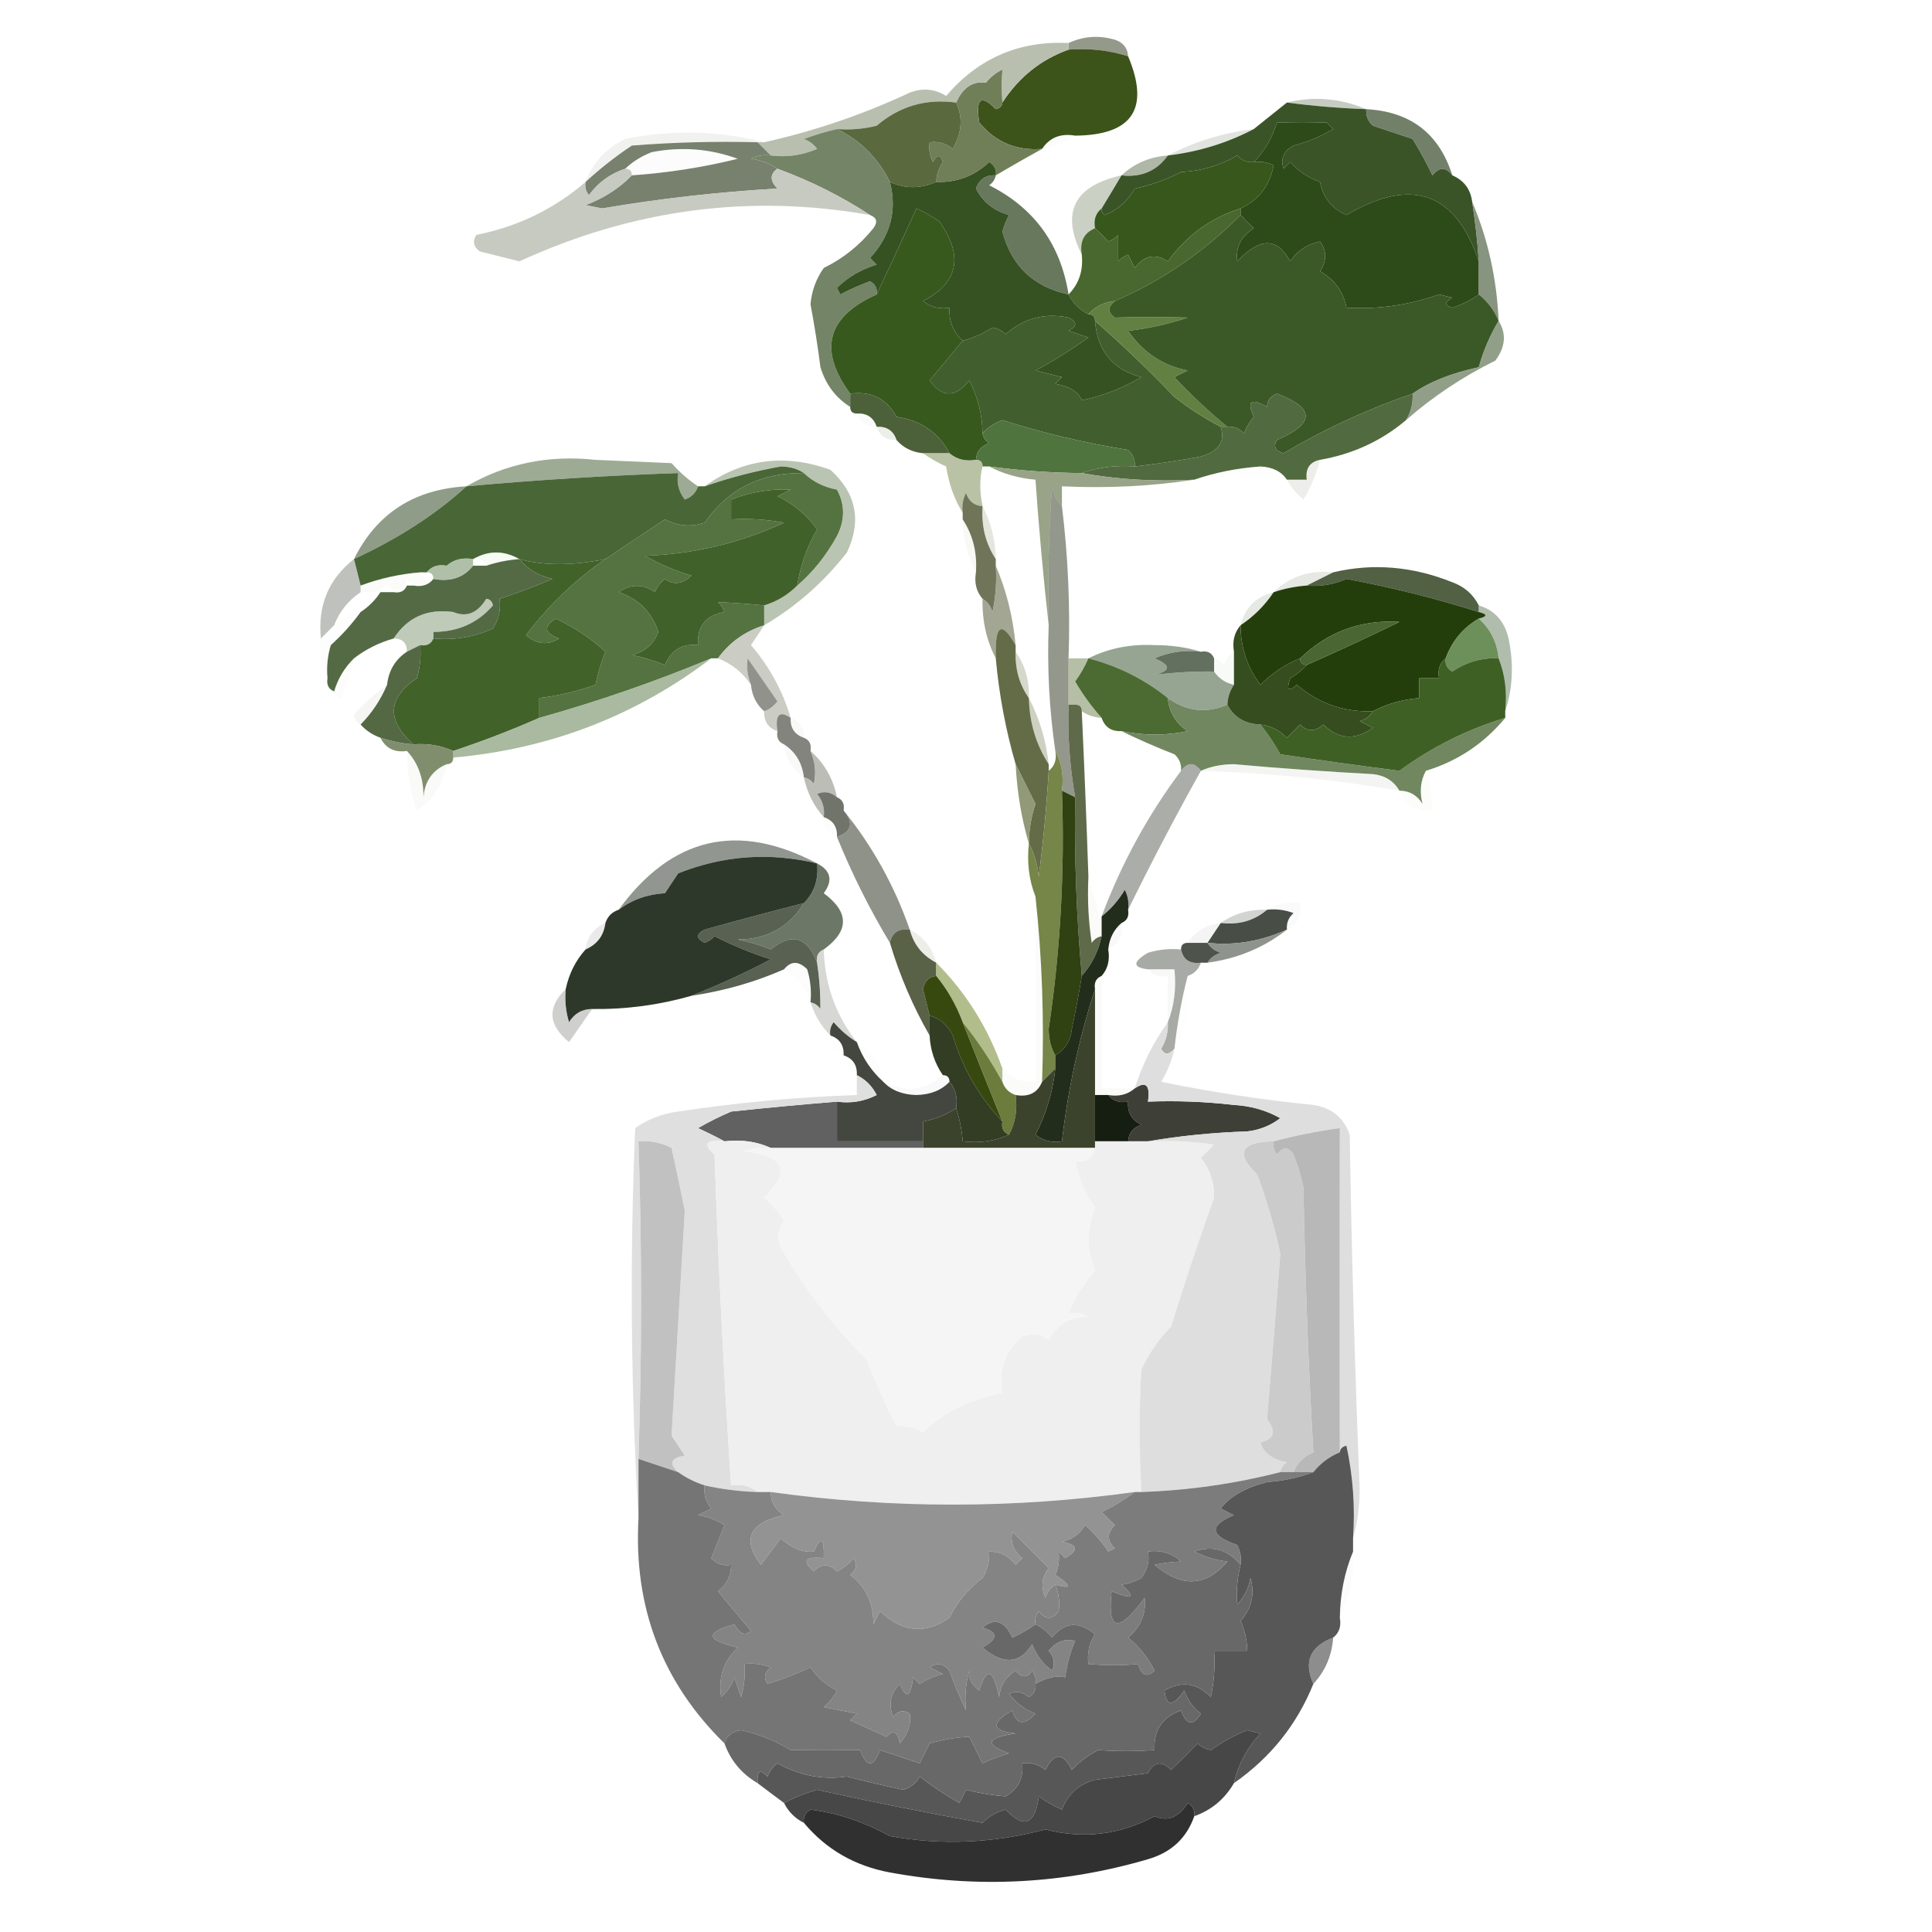 <?xml version="1.0" encoding="UTF-8"?>
<!DOCTYPE svg PUBLIC "-//W3C//DTD SVG 1.1//EN" "http://www.w3.org/Graphics/SVG/1.1/DTD/svg11.dtd">
<svg xmlns="http://www.w3.org/2000/svg" version="1.1" width="292px" height="292px" style="shape-rendering:geometricPrecision; text-rendering:geometricPrecision; image-rendering:optimizeQuality; fill-rule:evenodd; clip-rule:evenodd" xmlns:xlink="http://www.w3.org/1999/xlink">
<g><path style="opacity:0.792" fill="#797f6c" d="M 170.5,8.5 C 167.609,7.597 164.609,7.264 161.5,7.5C 161.5,7.167 161.5,6.833 161.5,6.5C 163.738,5.463 166.071,5.297 168.5,6C 169.756,6.417 170.423,7.25 170.5,8.5 Z"/></g>
<g><path style="opacity:1" fill="#3c531a" d="M 161.5,7.5 C 164.609,7.264 167.609,7.597 170.5,8.5C 173.829,16.425 171.162,20.425 162.5,20.5C 160.302,20.12 158.635,20.787 157.5,22.5C 153.628,22.821 150.461,21.488 148,18.5C 147.427,14.868 148.261,14.202 150.5,16.5C 151.107,16.376 151.44,16.043 151.5,15.5C 153.994,11.662 157.327,8.995 161.5,7.5 Z"/></g>
<g><path style="opacity:0.522" fill="#929d89" d="M 194.5,15.5 C 198.554,14.504 202.554,14.838 206.5,16.5C 202.481,16.354 198.481,16.021 194.5,15.5 Z"/></g>
<g><path style="opacity:1" fill="#717f59" d="M 151.5,15.5 C 151.44,16.043 151.107,16.376 150.5,16.5C 148.261,14.202 147.427,14.868 148,18.5C 150.461,21.488 153.628,22.821 157.5,22.5C 155.209,23.765 152.875,25.098 150.5,26.5C 150.631,25.624 150.298,24.957 149.5,24.5C 147.255,26.623 144.588,27.623 141.5,27.5C 141.539,26.417 141.873,25.417 142.5,24.5C 142.154,23.304 141.654,23.304 141,24.5C 140.517,23.552 140.351,22.552 140.5,21.5C 141.822,21.33 142.989,21.663 144,22.5C 145.392,20.059 145.559,17.726 144.5,15.5C 145.542,13.209 147.042,12.209 149,12.5C 149.689,11.643 150.522,10.977 151.5,10.5C 151.404,12.215 151.404,13.881 151.5,15.5 Z"/></g>
<g><path style="opacity:0.051" fill="#c4ccb0" d="M 162.5,20.5 C 161.07,21.538 159.403,22.204 157.5,22.5C 158.635,20.787 160.302,20.12 162.5,20.5 Z"/></g>
<g><path style="opacity:0.376" fill="#afb5aa" d="M 189.5,19.5 C 185.509,21.606 181.176,22.939 176.5,23.5C 180.501,21.411 184.835,20.078 189.5,19.5 Z"/></g>
<g><path style="opacity:1" fill="#3a5428" d="M 194.5,15.5 C 198.481,16.021 202.481,16.354 206.5,16.5C 206.414,17.496 206.748,18.329 207.5,19C 209.5,19.667 211.5,20.333 213.5,21C 214.594,22.78 215.594,24.614 216.5,26.5C 217.527,25.209 218.527,25.209 219.5,26.5C 221.262,27.262 222.262,28.596 222.5,30.5C 222.963,33.482 223.296,36.482 223.5,39.5C 219.992,29.041 213.326,26.708 203.5,32.5C 201.312,31.556 199.979,29.889 199.5,27.5C 197.704,26.859 196.204,25.859 195,24.5C 194.667,24.833 194.333,25.167 194,25.5C 193.493,24.004 193.993,22.837 195.5,22C 197.631,21.457 199.631,20.624 201.5,19.5C 201.167,19.167 200.833,18.833 200.5,18.5C 198.037,18.587 195.537,18.587 193,18.5C 192.287,20.852 191.121,22.852 189.5,24.5C 188.504,24.586 187.671,24.252 187,23.5C 184.404,25.02 181.571,25.853 178.5,26C 176.321,27.142 173.988,27.975 171.5,28.5C 170.472,30.361 168.972,31.695 167,32.5C 166.601,32.272 166.435,31.938 166.5,31.5C 167.527,29.816 168.527,28.149 169.5,26.5C 172.491,26.834 174.824,25.834 176.5,23.5C 181.176,22.939 185.509,21.606 189.5,19.5C 191.142,18.197 192.809,16.864 194.5,15.5 Z"/></g>
<g><path style="opacity:0.396" fill="#dbddd6" d="M 115.5,21.5 C 115.167,21.5 114.833,21.5 114.5,21.5C 108.158,21.334 101.825,21.5 95.5,22C 93.004,23.666 90.671,25.5 88.5,27.5C 89.591,24.572 91.591,22.405 94.5,21C 101.6,19.574 108.6,19.741 115.5,21.5 Z"/></g>
<g><path style="opacity:1" fill="#b8bfaf" d="M 161.5,6.5 C 161.5,6.833 161.5,7.167 161.5,7.5C 157.327,8.995 153.994,11.662 151.5,15.5C 151.404,13.881 151.404,12.215 151.5,10.5C 150.522,10.977 149.689,11.643 149,12.5C 147.042,12.209 145.542,13.209 144.5,15.5C 139.95,14.884 135.95,16.051 132.5,19C 130.527,19.495 128.527,19.662 126.5,19.5C 124.821,19.892 123.154,20.392 121.5,21C 122.308,21.308 122.975,21.808 123.5,22.5C 121.257,23.474 118.924,23.808 116.5,23.5C 115.833,22.833 115.167,22.167 114.5,21.5C 114.833,21.5 115.167,21.5 115.5,21.5C 123.088,19.813 130.421,17.313 137.5,14C 139.441,13.257 141.274,13.424 143,14.5C 147.862,8.803 154.028,6.136 161.5,6.5 Z"/></g>
<g><path style="opacity:0.863" fill="#5d6c51" d="M 206.5,16.5 C 213.187,16.862 217.521,20.195 219.5,26.5C 218.527,25.209 217.527,25.209 216.5,26.5C 215.594,24.614 214.594,22.78 213.5,21C 211.5,20.333 209.5,19.667 207.5,19C 206.748,18.329 206.414,17.496 206.5,16.5 Z"/></g>
<g><path style="opacity:1" fill="#5a693e" d="M 144.5,15.5 C 145.559,17.726 145.392,20.059 144,22.5C 142.989,21.663 141.822,21.33 140.5,21.5C 140.351,22.552 140.517,23.552 141,24.5C 141.654,23.304 142.154,23.304 142.5,24.5C 141.873,25.417 141.539,26.417 141.5,27.5C 139.118,28.546 136.785,28.546 134.5,27.5C 132.71,23.886 130.043,21.22 126.5,19.5C 128.527,19.662 130.527,19.495 132.5,19C 135.95,16.051 139.95,14.884 144.5,15.5 Z"/></g>
<g><path style="opacity:0.71" fill="#8e9a83" d="M 176.5,23.5 C 174.824,25.834 172.491,26.834 169.5,26.5C 171.426,24.707 173.759,23.707 176.5,23.5 Z"/></g>
<g><path style="opacity:1" fill="#78816e" d="M 114.5,21.5 C 115.167,22.167 115.833,22.833 116.5,23.5C 115.448,23.351 114.448,23.517 113.5,24C 115.058,24.21 116.391,24.71 117.5,25.5C 116.347,26.313 116.347,27.313 117.5,28.5C 108.582,29.01 99.749,30.01 91,31.5C 90.167,31.333 89.333,31.167 88.5,31C 91.239,29.974 93.572,28.474 95.5,26.5C 100.931,26.125 106.264,25.292 111.5,24C 107.289,22.466 102.956,22.133 98.5,23C 96.934,23.608 95.6,24.442 94.5,25.5C 92.265,26.228 90.432,27.561 89,29.5C 88.536,28.906 88.369,28.239 88.5,27.5C 90.671,25.5 93.004,23.666 95.5,22C 101.825,21.5 108.158,21.334 114.5,21.5 Z"/></g>
<g><path style="opacity:0.114" fill="#e2e7dc" d="M 95.5,26.5 C 95.5,25.833 95.167,25.5 94.5,25.5C 95.6,24.442 96.934,23.608 98.5,23C 102.956,22.133 107.289,22.466 111.5,24C 106.264,25.292 100.931,26.125 95.5,26.5 Z"/></g>
<g><path style="opacity:1" fill="#748466" d="M 126.5,19.5 C 130.043,21.22 132.71,23.886 134.5,27.5C 135.606,31.781 134.606,35.614 131.5,39C 131.833,39.333 132.167,39.667 132.5,40C 130.153,40.712 128.153,41.879 126.5,43.5C 126.667,43.833 126.833,44.167 127,44.5C 128.441,43.74 129.941,43.074 131.5,42.5C 132.298,42.957 132.631,43.624 132.5,44.5C 124.974,47.879 123.64,52.879 128.5,59.5C 128.5,60.167 128.5,60.833 128.5,61.5C 126.292,60.106 124.792,58.106 124,55.5C 123.593,52.318 123.093,49.151 122.5,46C 122.673,43.979 123.34,42.146 124.5,40.5C 127.433,39.07 129.933,37.07 132,34.5C 132.692,33.563 132.525,32.897 131.5,32.5C 127.151,29.659 122.484,27.326 117.5,25.5C 116.391,24.71 115.058,24.21 113.5,24C 114.448,23.517 115.448,23.351 116.5,23.5C 118.924,23.808 121.257,23.474 123.5,22.5C 122.975,21.808 122.308,21.308 121.5,21C 123.154,20.392 124.821,19.892 126.5,19.5 Z"/></g>
<g><path style="opacity:1" fill="#2d4a19" d="M 223.5,39.5 C 223.5,41.167 223.5,42.833 223.5,44.5C 222.359,45.339 221.026,46.006 219.5,46.5C 218.304,46.154 218.304,45.654 219.5,45C 218.833,44.833 218.167,44.667 217.5,44.5C 212.974,46.114 208.308,46.781 203.5,46.5C 203.039,44.084 201.706,42.25 199.5,41C 200.547,39.422 200.547,37.922 199.5,36.5C 197.566,36.901 196.066,37.901 195,39.5C 193.067,35.85 190.4,35.85 187,39.5C 186.717,37.398 187.55,35.731 189.5,34.5C 188.757,33.818 188.091,33.151 187.5,32.5C 187.5,32.167 187.5,31.833 187.5,31.5C 190.226,30.245 191.892,28.078 192.5,25C 191.552,24.517 190.552,24.351 189.5,24.5C 191.121,22.852 192.287,20.852 193,18.5C 195.537,18.587 198.037,18.587 200.5,18.5C 200.833,18.833 201.167,19.167 201.5,19.5C 199.631,20.624 197.631,21.457 195.5,22C 193.993,22.837 193.493,24.004 194,25.5C 194.333,25.167 194.667,24.833 195,24.5C 196.204,25.859 197.704,26.859 199.5,27.5C 199.979,29.889 201.312,31.556 203.5,32.5C 213.326,26.708 219.992,29.041 223.5,39.5 Z"/></g>
<g><path style="opacity:0.941" fill="#c3c7bd" d="M 94.5,25.5 C 95.167,25.5 95.5,25.833 95.5,26.5C 93.572,28.474 91.239,29.974 88.5,31C 89.333,31.167 90.167,31.333 91,31.5C 99.749,30.01 108.582,29.01 117.5,28.5C 116.347,27.313 116.347,26.313 117.5,25.5C 122.484,27.326 127.151,29.659 131.5,32.5C 113.36,29.279 95.693,31.612 78.5,39.5C 76.5,39 74.5,38.5 72.5,38C 71.549,37.282 71.383,36.449 72,35.5C 78.255,34.256 83.755,31.589 88.5,27.5C 88.369,28.239 88.536,28.906 89,29.5C 90.432,27.561 92.265,26.228 94.5,25.5 Z"/></g>
<g><path style="opacity:0.435" fill="#869479" d="M 169.5,26.5 C 168.527,28.149 167.527,29.816 166.5,31.5C 165.596,32.209 165.263,33.209 165.5,34.5C 163.824,35.183 163.157,36.517 163.5,38.5C 160.311,32.11 162.311,28.11 169.5,26.5 Z"/></g>
<g><path style="opacity:1" fill="#37571d" d="M 189.5,24.5 C 190.552,24.351 191.552,24.517 192.5,25C 191.892,28.078 190.226,30.245 187.5,31.5C 182.979,32.933 179.313,35.6 176.5,39.5C 174.602,38.266 172.935,38.599 171.5,40.5C 171.167,39.833 170.833,39.167 170.5,38.5C 169.914,38.709 169.414,39.043 169,39.5C 169,38.167 169,36.833 169,35.5C 168.586,35.957 168.086,36.291 167.5,36.5C 166.818,35.757 166.151,35.091 165.5,34.5C 165.263,33.209 165.596,32.209 166.5,31.5C 166.435,31.938 166.601,32.272 167,32.5C 168.972,31.695 170.472,30.361 171.5,28.5C 173.988,27.975 176.321,27.142 178.5,26C 181.571,25.853 184.404,25.02 187,23.5C 187.671,24.252 188.504,24.586 189.5,24.5 Z"/></g>
<g><path style="opacity:1" fill="#68785d" d="M 150.5,26.5 C 150.389,27.117 150.056,27.617 149.5,28C 156.297,31.415 160.297,36.915 161.5,44.5C 156.199,43.358 152.866,40.192 151.5,35C 151.735,34.127 152.069,33.294 152.5,32.5C 150.205,31.864 148.539,30.531 147.5,28.5C 148.005,27.081 149.005,26.415 150.5,26.5 Z"/></g>
<g><path style="opacity:0.859" fill="#73836a" d="M 222.5,30.5 C 224.892,36.146 226.225,42.146 226.5,48.5C 225.857,46.924 224.857,45.59 223.5,44.5C 223.5,42.833 223.5,41.167 223.5,39.5C 223.296,36.482 222.963,33.482 222.5,30.5 Z"/></g>
<g><path style="opacity:1" fill="#49682f" d="M 187.5,31.5 C 187.5,31.833 187.5,32.167 187.5,32.5C 181.912,38.115 175.579,42.449 168.5,45.5C 166.847,45.66 165.514,46.326 164.5,47.5C 163.167,46.833 162.167,45.833 161.5,44.5C 163.074,42.898 163.741,40.898 163.5,38.5C 163.157,36.517 163.824,35.183 165.5,34.5C 166.151,35.091 166.818,35.757 167.5,36.5C 168.086,36.291 168.586,35.957 169,35.5C 169,36.833 169,38.167 169,39.5C 169.414,39.043 169.914,38.709 170.5,38.5C 170.833,39.167 171.167,39.833 171.5,40.5C 172.935,38.599 174.602,38.266 176.5,39.5C 179.313,35.6 182.979,32.933 187.5,31.5 Z"/></g>
<g><path style="opacity:1" fill="#365122" d="M 150.5,26.5 C 149.005,26.415 148.005,27.081 147.5,28.5C 148.539,30.531 150.205,31.864 152.5,32.5C 152.069,33.294 151.735,34.127 151.5,35C 152.866,40.192 156.199,43.358 161.5,44.5C 162.167,45.833 163.167,46.833 164.5,47.5C 165.167,47.5 165.5,47.833 165.5,48.5C 165.856,53.043 168.189,55.877 172.5,57C 169.691,58.658 166.691,59.825 163.5,60.5C 163.001,59.244 161.668,58.41 159.5,58C 159.833,57.667 160.167,57.333 160.5,57C 159.167,56.667 157.833,56.333 156.5,56C 159.273,54.518 161.94,52.852 164.5,51C 163.5,50.667 162.5,50.333 161.5,50C 162.833,49.333 162.833,48.667 161.5,48C 157.915,47.253 154.748,48.087 152,50.5C 151.439,49.978 150.772,49.645 150,49.5C 148.594,50.414 147.094,51.081 145.5,51.5C 144.058,50.181 143.392,48.514 143.5,46.5C 142.022,46.762 140.689,46.429 139.5,45.5C 144.832,42.766 145.666,38.766 142,33.5C 140.915,32.707 139.748,32.04 138.5,31.5C 136.674,35.555 134.674,39.889 132.5,44.5C 132.631,43.624 132.298,42.957 131.5,42.5C 129.941,43.074 128.441,43.74 127,44.5C 126.833,44.167 126.667,43.833 126.5,43.5C 128.153,41.879 130.153,40.712 132.5,40C 132.167,39.667 131.833,39.333 131.5,39C 134.606,35.614 135.606,31.781 134.5,27.5C 136.785,28.546 139.118,28.546 141.5,27.5C 144.588,27.623 147.255,26.623 149.5,24.5C 150.298,24.957 150.631,25.624 150.5,26.5 Z"/></g>
<g><path style="opacity:1" fill="#405e2e" d="M 165.5,48.5 C 169.558,52.053 173.558,55.886 177.5,60C 179.734,61.75 182.068,63.25 184.5,64.5C 185.219,66.695 184.219,68.195 181.5,69C 178.173,69.61 174.839,70.11 171.5,70.5C 171.586,69.504 171.252,68.671 170.5,68C 163.987,66.954 157.654,65.454 151.5,63.5C 150.261,63.942 149.261,64.609 148.5,65.5C 148.461,62.679 147.795,60.012 146.5,57.5C 144.4,60.129 142.4,60.129 140.5,57.5C 142.219,55.456 143.886,53.456 145.5,51.5C 147.094,51.081 148.594,50.414 150,49.5C 150.772,49.645 151.439,49.978 152,50.5C 154.748,48.087 157.915,47.253 161.5,48C 162.833,48.667 162.833,49.333 161.5,50C 162.5,50.333 163.5,50.667 164.5,51C 161.94,52.852 159.273,54.518 156.5,56C 157.833,56.333 159.167,56.667 160.5,57C 160.167,57.333 159.833,57.667 159.5,58C 161.668,58.41 163.001,59.244 163.5,60.5C 166.691,59.825 169.691,58.658 172.5,57C 168.189,55.877 165.856,53.043 165.5,48.5 Z"/></g>
<g><path style="opacity:1" fill="#628042" d="M 168.5,45.5 C 167.402,46.397 167.402,47.23 168.5,48C 172.157,47.892 175.823,47.892 179.5,48C 176.576,48.988 173.576,49.654 170.5,50C 172.734,53.249 175.734,55.249 179.5,56C 178.833,56.333 178.167,56.667 177.5,57C 180.062,59.733 182.729,62.233 185.5,64.5C 185.167,64.5 184.833,64.5 184.5,64.5C 182.068,63.25 179.734,61.75 177.5,60C 173.558,55.886 169.558,52.053 165.5,48.5C 165.5,47.833 165.167,47.5 164.5,47.5C 165.514,46.326 166.847,45.66 168.5,45.5 Z"/></g>
<g><path style="opacity:1" fill="#3b5927" d="M 187.5,32.5 C 188.091,33.151 188.757,33.818 189.5,34.5C 187.55,35.731 186.717,37.398 187,39.5C 190.4,35.85 193.067,35.85 195,39.5C 196.066,37.901 197.566,36.901 199.5,36.5C 200.547,37.922 200.547,39.422 199.5,41C 201.706,42.25 203.039,44.084 203.5,46.5C 208.308,46.781 212.974,46.114 217.5,44.5C 218.167,44.667 218.833,44.833 219.5,45C 218.304,45.654 218.304,46.154 219.5,46.5C 221.026,46.006 222.359,45.339 223.5,44.5C 224.857,45.59 225.857,46.924 226.5,48.5C 225.199,50.672 224.199,53.005 223.5,55.5C 219.286,56.414 215.953,57.747 213.5,59.5C 206.675,61.846 200.175,64.846 194,68.5C 192.743,68.15 192.409,67.484 193,66.5C 198.77,64.002 198.77,61.669 193,59.5C 191.989,59.892 191.489,60.559 191.5,61.5C 189.064,60.109 188.398,60.609 189.5,63C 188.874,63.75 188.374,64.584 188,65.5C 187.329,64.748 186.496,64.414 185.5,64.5C 182.729,62.233 180.062,59.733 177.5,57C 178.167,56.667 178.833,56.333 179.5,56C 175.734,55.249 172.734,53.249 170.5,50C 173.576,49.654 176.576,48.988 179.5,48C 175.823,47.892 172.157,47.892 168.5,48C 167.402,47.23 167.402,46.397 168.5,45.5C 175.579,42.449 181.912,38.115 187.5,32.5 Z"/></g>
<g><path style="opacity:1" fill="#38591e" d="M 145.5,51.5 C 143.886,53.456 142.219,55.456 140.5,57.5C 142.4,60.129 144.4,60.129 146.5,57.5C 147.795,60.012 148.461,62.679 148.5,65.5C 148.611,66.117 148.944,66.617 149.5,67C 148.244,67.417 147.577,68.25 147.5,69.5C 145.901,69.768 144.568,69.434 143.5,68.5C 141.857,65.383 139.191,63.55 135.5,63C 133.99,60.245 131.657,59.078 128.5,59.5C 123.64,52.879 124.974,47.879 132.5,44.5C 134.674,39.889 136.674,35.555 138.5,31.5C 139.748,32.04 140.915,32.707 142,33.5C 145.666,38.766 144.832,42.766 139.5,45.5C 140.689,46.429 142.022,46.762 143.5,46.5C 143.392,48.514 144.058,50.181 145.5,51.5 Z"/></g>
<g><path style="opacity:0.902" fill="#85947b" d="M 226.5,48.5 C 227.709,50.435 227.542,52.435 226,54.5C 221.077,56.933 216.577,59.933 212.5,63.5C 213.234,62.292 213.567,60.959 213.5,59.5C 215.953,57.747 219.286,56.414 223.5,55.5C 224.199,53.005 225.199,50.672 226.5,48.5 Z"/></g>
<g><path style="opacity:1" fill="#4c603a" d="M 128.5,59.5 C 131.657,59.078 133.99,60.245 135.5,63C 139.191,63.55 141.857,65.383 143.5,68.5C 142.167,68.5 140.833,68.5 139.5,68.5C 137.847,68.34 136.514,67.674 135.5,66.5C 135.027,65.094 134.027,64.427 132.5,64.5C 132.027,63.094 131.027,62.427 129.5,62.5C 128.833,62.5 128.5,62.167 128.5,61.5C 128.5,60.833 128.5,60.167 128.5,59.5 Z"/></g>
<g><path style="opacity:0.145" fill="#dde3d7" d="M 129.5,62.5 C 131.027,62.427 132.027,63.094 132.5,64.5C 130.973,64.573 129.973,63.906 129.5,62.5 Z"/></g>
<g><path style="opacity:0.275" fill="#b8c5ab" d="M 132.5,64.5 C 134.027,64.427 135.027,65.094 135.5,66.5C 133.973,66.573 132.973,65.906 132.5,64.5 Z"/></g>
<g><path style="opacity:1" fill="#50743d" d="M 171.5,70.5 C 168.721,70.279 166.054,70.612 163.5,71.5C 158.807,71.46 154.141,71.127 149.5,70.5C 149.167,70.5 148.833,70.5 148.5,70.5C 148.5,69.833 148.167,69.5 147.5,69.5C 147.577,68.25 148.244,67.417 149.5,67C 148.944,66.617 148.611,66.117 148.5,65.5C 149.261,64.609 150.261,63.942 151.5,63.5C 157.654,65.454 163.987,66.954 170.5,68C 171.252,68.671 171.586,69.504 171.5,70.5 Z"/></g>
<g><path style="opacity:1" fill="#526a3f" d="M 213.5,59.5 C 213.567,60.959 213.234,62.292 212.5,63.5C 208.789,66.636 204.455,68.636 199.5,69.5C 197.952,69.821 197.285,70.821 197.5,72.5C 196.5,72.5 195.5,72.5 194.5,72.5C 193.666,71.252 192.333,70.585 190.5,70.5C 186.95,70.754 183.617,71.421 180.5,72.5C 174.642,72.822 168.975,72.489 163.5,71.5C 166.054,70.612 168.721,70.279 171.5,70.5C 174.839,70.11 178.173,69.61 181.5,69C 184.219,68.195 185.219,66.695 184.5,64.5C 184.833,64.5 185.167,64.5 185.5,64.5C 186.496,64.414 187.329,64.748 188,65.5C 188.374,64.584 188.874,63.75 189.5,63C 188.398,60.609 189.064,60.109 191.5,61.5C 191.489,60.559 191.989,59.892 193,59.5C 198.77,61.669 198.77,64.002 193,66.5C 192.409,67.484 192.743,68.15 194,68.5C 200.175,64.846 206.675,61.846 213.5,59.5 Z"/></g>
<g><path style="opacity:0.714" fill="#9daa81" d="M 139.5,68.5 C 140.833,68.5 142.167,68.5 143.5,68.5C 144.568,69.434 145.901,69.768 147.5,69.5C 148.167,69.5 148.5,69.833 148.5,70.5C 148.046,72.259 148.046,74.259 148.5,76.5C 147.25,76.423 146.417,75.756 146,74.5C 145.517,75.448 145.351,76.448 145.5,77.5C 144.224,75.438 143.39,73.104 143,70.5C 141.698,69.915 140.531,69.249 139.5,68.5 Z"/></g>
<g><path style="opacity:0.978" fill="#9baa92" d="M 105.5,73.5 C 105.189,74.478 104.522,75.144 103.5,75.5C 102.571,74.311 102.238,72.978 102.5,71.5C 91.813,71.865 81.146,72.532 70.5,73.5C 76.416,70.068 82.916,68.734 90,69.5C 93.833,69.667 97.667,69.833 101.5,70C 102.736,71.388 104.069,72.554 105.5,73.5 Z"/></g>
<g><path style="opacity:0.973" fill="#96a186" d="M 149.5,70.5 C 154.141,71.127 158.807,71.46 163.5,71.5C 168.975,72.489 174.642,72.822 180.5,72.5C 174.021,73.491 167.354,73.824 160.5,73.5C 160.5,74.5 160.5,75.5 160.5,76.5C 159.732,75.737 159.232,74.737 159,73.5C 158.5,80.492 158.334,87.492 158.5,94.5C 157.689,87.322 157.022,79.989 156.5,72.5C 153.933,72.278 151.599,71.612 149.5,70.5 Z"/></g>
<g><path style="opacity:0.035" fill="#c2d2b7" d="M 194.5,72.5 C 189.93,71.976 185.263,71.976 180.5,72.5C 183.617,71.421 186.95,70.754 190.5,70.5C 192.333,70.585 193.666,71.252 194.5,72.5 Z"/></g>
<g><path style="opacity:0.263" fill="#bac1b2" d="M 199.5,69.5 C 198.968,71.63 198.135,73.63 197,75.5C 195.955,74.627 195.122,73.627 194.5,72.5C 195.5,72.5 196.5,72.5 197.5,72.5C 197.285,70.821 197.952,69.821 199.5,69.5 Z"/></g>
<g><path style="opacity:0.925" fill="#85947e" d="M 70.5,73.5 C 65.908,77.706 60.241,81.373 53.5,84.5C 56.928,77.606 62.595,73.939 70.5,73.5 Z"/></g>
<g><path style="opacity:1" fill="#547340" d="M 121.5,71.5 C 122.842,72.793 124.509,73.626 126.5,74C 127.719,76.283 127.719,78.616 126.5,81C 124.874,83.959 122.874,86.459 120.5,88.5C 120.968,85.454 121.968,82.621 123.5,80C 121.914,77.819 119.914,76.152 117.5,75C 118.167,74.667 118.833,74.333 119.5,74C 116.425,73.861 113.425,74.361 110.5,75.5C 110.5,76.5 110.5,77.5 110.5,78.5C 113.187,78.336 115.854,78.503 118.5,79C 111.842,82.081 104.842,83.748 97.5,84C 99.717,85.275 102.051,86.275 104.5,87C 103.146,88.294 101.812,88.46 100.5,87.5C 99.808,88.025 99.308,88.692 99,89.5C 97.186,88.24 95.353,88.24 93.5,89.5C 96.523,90.523 98.523,92.523 99.5,95.5C 98.811,97.353 97.478,98.519 95.5,99C 97.218,99.346 98.885,99.846 100.5,100.5C 101.421,98.244 103.088,97.244 105.5,97.5C 105.325,94.671 106.658,93.004 109.5,92.5C 109.291,91.914 108.957,91.414 108.5,91C 110.889,91.11 113.222,91.277 115.5,91.5C 115.5,92.5 115.5,93.5 115.5,94.5C 112.604,95.398 110.271,97.065 108.5,99.5C 108.167,99.5 107.833,99.5 107.5,99.5C 99.046,103.015 90.379,106.015 81.5,108.5C 81.5,107.5 81.5,106.5 81.5,105.5C 84.428,105.148 87.262,104.482 90,103.5C 90.346,101.782 90.846,100.115 91.5,98.5C 89.295,96.475 86.795,94.808 84,93.5C 82.086,94.676 82.252,95.676 84.5,96.5C 82.812,97.568 81.146,97.401 79.5,96C 82.915,91.477 86.915,87.644 91.5,84.5C 94.468,82.503 97.468,80.503 100.5,78.5C 102.432,79.52 104.432,79.687 106.5,79C 110.045,73.894 115.045,71.394 121.5,71.5 Z"/></g>
<g><path style="opacity:0.114" fill="#c4c8aa" d="M 145.5,78.5 C 147.04,80.838 147.706,83.505 147.5,86.5C 146.232,84.095 145.565,81.428 145.5,78.5 Z"/></g>
<g><path style="opacity:0.337" fill="#b0b69d" d="M 148.5,76.5 C 149.768,78.905 150.435,81.572 150.5,84.5C 148.96,82.162 148.294,79.495 148.5,76.5 Z"/></g>
<g><path style="opacity:0.871" fill="#5b6142" d="M 148.5,76.5 C 148.294,79.495 148.96,82.162 150.5,84.5C 150.5,84.833 150.5,85.167 150.5,85.5C 150.663,87.857 150.497,90.19 150,92.5C 149.722,91.584 149.222,90.918 148.5,90.5C 147.566,89.432 147.232,88.099 147.5,86.5C 147.706,83.505 147.04,80.838 145.5,78.5C 145.5,78.167 145.5,77.833 145.5,77.5C 145.351,76.448 145.517,75.448 146,74.5C 146.417,75.756 147.25,76.423 148.5,76.5 Z"/></g>
<g><path style="opacity:1" fill="#496637" d="M 121.5,71.5 C 115.045,71.394 110.045,73.894 106.5,79C 104.432,79.687 102.432,79.52 100.5,78.5C 97.468,80.503 94.468,82.503 91.5,84.5C 86.484,85.513 82.15,85.513 78.5,84.5C 76.167,83.167 73.833,83.167 71.5,84.5C 69.901,84.232 68.568,84.566 67.5,85.5C 66.209,85.263 65.209,85.596 64.5,86.5C 64.167,86.5 63.833,86.5 63.5,86.5C 60.402,86.756 57.402,87.422 54.5,88.5C 54.167,87.167 53.833,85.833 53.5,84.5C 60.241,81.373 65.908,77.706 70.5,73.5C 81.146,72.532 91.813,71.865 102.5,71.5C 102.238,72.978 102.571,74.311 103.5,75.5C 104.522,75.144 105.189,74.478 105.5,73.5C 105.833,73.5 106.167,73.5 106.5,73.5C 110.242,72.198 114.075,71.198 118,70.5C 119.385,70.514 120.551,70.848 121.5,71.5 Z"/></g>
<g><path style="opacity:0.09" fill="#b9cfa4" d="M 71.5,84.5 C 73.833,83.167 76.167,83.167 78.5,84.5C 76.784,84.629 75.117,84.962 73.5,85.5C 73.158,84.662 72.492,84.328 71.5,84.5 Z"/></g>
<g><path style="opacity:1" fill="#546a45" d="M 78.5,84.5 C 79.678,85.999 81.345,86.999 83.5,87.5C 80.833,88.635 78.167,89.635 75.5,90.5C 75.713,92.144 75.38,93.644 74.5,95C 71.649,96.289 68.649,96.789 65.5,96.5C 65.5,96.167 65.5,95.833 65.5,95.5C 69.195,95.508 72.195,94.174 74.5,91.5C 74.376,90.893 74.043,90.56 73.5,90.5C 71.716,90.892 70.049,91.559 68.5,92.5C 64.584,91.961 61.584,93.294 59.5,96.5C 57.289,97.123 55.289,98.123 53.5,99.5C 52.065,100.913 51.065,102.58 50.5,104.5C 49.662,104.158 49.328,103.492 49.5,102.5C 49.34,100.801 49.507,99.134 50,97.5C 51.707,95.963 53.207,94.296 54.5,92.5C 55.694,91.728 56.694,90.728 57.5,89.5C 58.167,89.5 58.833,89.5 59.5,89.5C 60.492,89.672 61.158,89.338 61.5,88.5C 61.833,88.5 62.167,88.5 62.5,88.5C 63.791,88.737 64.791,88.404 65.5,87.5C 68.082,87.975 70.082,87.308 71.5,85.5C 72.167,85.5 72.833,85.5 73.5,85.5C 75.117,84.962 76.784,84.629 78.5,84.5 Z M 73.5,90.5 C 72.177,92.682 70.51,93.349 68.5,92.5C 70.049,91.559 71.716,90.892 73.5,90.5 Z"/></g>
<g><path style="opacity:0.745" fill="#95aa8b" d="M 71.5,84.5 C 71.5,84.833 71.5,85.167 71.5,85.5C 70.082,87.308 68.082,87.975 65.5,87.5C 65.5,86.833 65.167,86.5 64.5,86.5C 65.209,85.596 66.209,85.263 67.5,85.5C 68.568,84.566 69.901,84.232 71.5,84.5 Z"/></g>
<g><path style="opacity:1" fill="#40612a" d="M 120.5,88.5 C 119.078,89.925 117.411,90.925 115.5,91.5C 113.222,91.277 110.889,91.11 108.5,91C 108.957,91.414 109.291,91.914 109.5,92.5C 106.658,93.004 105.325,94.671 105.5,97.5C 103.088,97.244 101.421,98.244 100.5,100.5C 98.885,99.846 97.218,99.346 95.5,99C 97.478,98.519 98.811,97.353 99.5,95.5C 98.523,92.523 96.523,90.523 93.5,89.5C 95.353,88.24 97.186,88.24 99,89.5C 99.308,88.692 99.808,88.025 100.5,87.5C 101.812,88.46 103.146,88.294 104.5,87C 102.051,86.275 99.717,85.275 97.5,84C 104.842,83.748 111.842,82.081 118.5,79C 115.854,78.503 113.187,78.336 110.5,78.5C 110.5,77.5 110.5,76.5 110.5,75.5C 113.425,74.361 116.425,73.861 119.5,74C 118.833,74.333 118.167,74.667 117.5,75C 119.914,76.152 121.914,77.819 123.5,80C 121.968,82.621 120.968,85.454 120.5,88.5 Z"/></g>
<g><path style="opacity:0.051" fill="#b3c5a4" d="M 63.5,86.5 C 63.842,87.338 64.508,87.672 65.5,87.5C 64.791,88.404 63.791,88.737 62.5,88.5C 61.151,87.356 60.817,87.356 61.5,88.5C 61.158,89.338 60.492,89.672 59.5,89.5C 58.833,88.167 58.167,88.167 57.5,89.5C 56.5,89.5 55.5,89.5 54.5,89.5C 54.5,89.167 54.5,88.833 54.5,88.5C 57.402,87.422 60.402,86.756 63.5,86.5 Z"/></g>
<g><path style="opacity:0.286" fill="#a6af9f" d="M 201.5,86.5 C 200.167,87.167 198.833,87.833 197.5,88.5C 195.784,88.629 194.117,88.962 192.5,89.5C 194.919,87.138 197.919,86.138 201.5,86.5 Z"/></g>
<g><path style="opacity:0.989" fill="#515f42" d="M 223.5,91.5 C 223.5,91.833 223.5,92.167 223.5,92.5C 216.958,90.433 210.292,88.766 203.5,87.5C 201.591,88.348 199.591,88.682 197.5,88.5C 198.833,87.833 200.167,87.167 201.5,86.5C 207.494,85.089 213.494,85.589 219.5,88C 221.324,88.66 222.657,89.827 223.5,91.5 Z"/></g>
<g><path style="opacity:0.584" fill="#8a9a7c" d="M 115.5,94.5 C 115.5,93.5 115.5,92.5 115.5,91.5C 117.411,90.925 119.078,89.925 120.5,88.5C 122.874,86.459 124.874,83.959 126.5,81C 127.719,78.616 127.719,76.283 126.5,74C 124.509,73.626 122.842,72.793 121.5,71.5C 120.551,70.848 119.385,70.514 118,70.5C 114.075,71.198 110.242,72.198 106.5,73.5C 112.258,69.358 118.591,68.524 125.5,71C 129.428,74.547 130.262,78.714 128,83.5C 124.508,87.986 120.341,91.653 115.5,94.5 Z"/></g>
<g><path style="opacity:0.616" fill="#515643" d="M 160.5,76.5 C 161.434,84.111 161.767,91.778 161.5,99.5C 161.5,101.833 161.5,104.167 161.5,106.5C 161.353,111.214 161.686,115.881 162.5,120.5C 161.833,120.167 161.167,119.833 160.5,119.5C 160.795,117.265 160.461,115.265 159.5,113.5C 158.582,107.225 158.249,100.892 158.5,94.5C 158.334,87.492 158.5,80.492 159,73.5C 159.232,74.737 159.732,75.737 160.5,76.5 Z"/></g>
<g><path style="opacity:0.263" fill="#9fa897" d="M 192.5,89.5 C 191.167,91.5 189.5,93.167 187.5,94.5C 188.167,91.833 189.833,90.167 192.5,89.5 Z"/></g>
<g><path style="opacity:0.518" fill="#84897d" d="M 53.5,84.5 C 53.833,85.833 54.167,87.167 54.5,88.5C 54.5,88.833 54.5,89.167 54.5,89.5C 52.633,90.76 51.3,92.427 50.5,94.5C 49.833,95.167 49.167,95.833 48.5,96.5C 47.998,91.513 49.665,87.513 53.5,84.5 Z"/></g>
<g><path style="opacity:0.553" fill="#8ca07f" d="M 73.5,90.5 C 74.043,90.56 74.376,90.893 74.5,91.5C 72.195,94.174 69.195,95.508 65.5,95.5C 65.5,95.833 65.5,96.167 65.5,96.5C 65.158,97.338 64.492,97.672 63.5,97.5C 62.833,97.833 62.167,98.167 61.5,98.5C 61.5,97.167 60.833,96.5 59.5,96.5C 61.584,93.294 64.584,91.961 68.5,92.5C 70.51,93.349 72.177,92.682 73.5,90.5 Z"/></g>
<g><path style="opacity:0.79" fill="#8a8f77" d="M 150.5,85.5 C 152.102,89.239 153.102,93.239 153.5,97.5C 151.349,93.719 150.349,94.386 150.5,99.5C 149.087,96.781 148.42,93.781 148.5,90.5C 149.222,90.918 149.722,91.584 150,92.5C 150.497,90.19 150.663,87.857 150.5,85.5 Z"/></g>
<g><path style="opacity:0.055" fill="#d0dbc9" d="M 54.5,92.5 C 53.207,94.296 51.707,95.963 50,97.5C 49.507,99.134 49.34,100.801 49.5,102.5C 48.539,100.735 48.205,98.735 48.5,96.5C 49.167,95.833 49.833,95.167 50.5,94.5C 51.605,93.4 52.938,92.733 54.5,92.5 Z"/></g>
<g><path style="opacity:0.635" fill="#adb1a4" d="M 115.5,94.5 C 114.859,95.482 114.193,96.482 113.5,97.5C 116.287,100.741 118.287,104.407 119.5,108.5C 117.797,107.34 117.131,108.007 117.5,110.5C 116.094,110.027 115.427,109.027 115.5,107.5C 116.289,107.217 116.956,106.717 117.5,106C 116,103.833 114.5,101.667 113,99.5C 112.805,100.819 112.972,102.153 113.5,103.5C 112.24,101.633 110.573,100.3 108.5,99.5C 110.271,97.065 112.604,95.398 115.5,94.5 Z"/></g>
<g><path style="opacity:0.678" fill="#8d9e85" d="M 223.5,92.5 C 223.5,92.167 223.5,91.833 223.5,91.5C 225.888,92.219 227.388,93.885 228,96.5C 228.81,100.358 228.643,104.024 227.5,107.5C 227.806,104.615 227.473,101.948 226.5,99.5C 226.25,97.059 225.25,95.059 223.5,93.5C 224.833,93.167 224.833,92.833 223.5,92.5 Z"/></g>
<g><path style="opacity:1" fill="#233e0b" d="M 223.5,92.5 C 224.833,92.833 224.833,93.167 223.5,93.5C 221.14,94.865 219.473,96.865 218.5,99.5C 217.596,100.209 217.263,101.209 217.5,102.5C 216.5,102.5 215.5,102.5 214.5,102.5C 214.5,103.5 214.5,104.5 214.5,105.5C 211.933,105.721 209.599,106.388 207.5,107.5C 203.14,107.658 199.306,106.324 196,103.5C 194.719,104.647 194.386,104.313 195,102.5C 195.995,101.934 196.828,101.267 197.5,100.5C 202.18,98.436 206.846,96.27 211.5,94C 205.701,93.626 200.701,95.46 196.5,99.5C 194.246,100.415 192.246,101.748 190.5,103.5C 188.506,100.85 187.506,97.85 187.5,94.5C 189.5,93.167 191.167,91.5 192.5,89.5C 194.117,88.962 195.784,88.629 197.5,88.5C 199.591,88.682 201.591,88.348 203.5,87.5C 210.292,88.766 216.958,90.433 223.5,92.5 Z"/></g>
<g><path style="opacity:1" fill="#4a6633" d="M 197.5,100.5 C 196.833,100.5 196.5,100.167 196.5,99.5C 200.701,95.46 205.701,93.626 211.5,94C 206.846,96.27 202.18,98.436 197.5,100.5 Z"/></g>
<g><path style="opacity:1" fill="#6d8f5a" d="M 223.5,93.5 C 225.25,95.059 226.25,97.059 226.5,99.5C 223.951,99.387 221.618,100.054 219.5,101.5C 218.702,101.043 218.369,100.376 218.5,99.5C 219.473,96.865 221.14,94.865 223.5,93.5 Z"/></g>
<g><path style="opacity:1" fill="#96a591" d="M 181.5,98.5 C 179.076,98.192 176.743,98.526 174.5,99.5C 176.991,100.541 176.991,101.374 174.5,102C 177.652,101.614 180.652,101.448 183.5,101.5C 184.222,102.551 185.222,103.218 186.5,103.5C 185.89,104.391 185.557,105.391 185.5,106.5C 182.344,107.871 179.344,107.538 176.5,105.5C 172.971,102.657 168.971,100.657 164.5,99.5C 167.526,97.981 170.859,97.315 174.5,97.5C 177.025,97.503 179.359,97.837 181.5,98.5 Z"/></g>
<g><path style="opacity:1" fill="#416229" d="M 91.5,84.5 C 86.915,87.644 82.915,91.477 79.5,96C 81.146,97.401 82.812,97.568 84.5,96.5C 82.252,95.676 82.086,94.676 84,93.5C 86.795,94.808 89.295,96.475 91.5,98.5C 90.846,100.115 90.346,101.782 90,103.5C 87.262,104.482 84.428,105.148 81.5,105.5C 81.5,106.5 81.5,107.5 81.5,108.5C 77.274,110.355 72.94,112.021 68.5,113.5C 66.621,112.659 64.621,112.325 62.5,112.5C 58.386,108.88 58.552,105.546 63,102.5C 63.493,100.866 63.66,99.199 63.5,97.5C 64.492,97.672 65.158,97.338 65.5,96.5C 68.649,96.789 71.649,96.289 74.5,95C 75.38,93.644 75.713,92.144 75.5,90.5C 78.167,89.635 80.833,88.635 83.5,87.5C 81.345,86.999 79.678,85.999 78.5,84.5C 82.15,85.513 86.484,85.513 91.5,84.5 Z"/></g>
<g><path style="opacity:1" fill="#64705f" d="M 181.5,98.5 C 182.492,98.328 183.158,98.662 183.5,99.5C 183.5,100.167 183.5,100.833 183.5,101.5C 180.652,101.448 177.652,101.614 174.5,102C 176.991,101.374 176.991,100.541 174.5,99.5C 176.743,98.526 179.076,98.192 181.5,98.5 Z"/></g>
<g><path style="opacity:0.157" fill="#d1dfc7" d="M 186.5,98.5 C 186.5,100.167 186.5,101.833 186.5,103.5C 185.222,103.218 184.222,102.551 183.5,101.5C 183.5,100.833 183.5,100.167 183.5,99.5C 184.117,99.611 184.617,99.944 185,100.5C 185.278,99.584 185.778,98.918 186.5,98.5 Z"/></g>
<g><path style="opacity:0.047" fill="#c2c4bb" d="M 53.5,99.5 C 53.143,101.589 52.477,103.589 51.5,105.5C 50.893,105.376 50.56,105.043 50.5,104.5C 51.065,102.58 52.065,100.913 53.5,99.5 Z"/></g>
<g><path style="opacity:0.78" fill="#72746a" d="M 115.5,107.5 C 114.326,106.486 113.66,105.153 113.5,103.5C 112.972,102.153 112.805,100.819 113,99.5C 114.5,101.667 116,103.833 117.5,106C 116.956,106.717 116.289,107.217 115.5,107.5 Z"/></g>
<g><path style="opacity:0.404" fill="#979e7e" d="M 153.5,98.5 C 154.924,100.515 155.59,102.848 155.5,105.5C 154.076,103.485 153.41,101.152 153.5,98.5 Z"/></g>
<g><path style="opacity:0.788" fill="#a1ae8e" d="M 161.5,99.5 C 162.5,99.5 163.5,99.5 164.5,99.5C 163.972,100.721 163.305,101.887 162.5,103C 163.665,104.992 164.998,106.825 166.5,108.5C 165.391,108.443 164.391,108.11 163.5,107.5C 163.5,106.833 163.167,106.5 162.5,106.5C 162.167,106.5 161.833,106.5 161.5,106.5C 161.5,104.167 161.5,101.833 161.5,99.5 Z"/></g>
<g><path style="opacity:0.851" fill="#9aae8f" d="M 107.5,99.5 C 96.046,108.212 83.046,113.212 68.5,114.5C 68.5,114.167 68.5,113.833 68.5,113.5C 72.94,112.021 77.274,110.355 81.5,108.5C 90.379,106.015 99.046,103.015 107.5,99.5 Z"/></g>
<g><path style="opacity:1" fill="#4c6b32" d="M 164.5,99.5 C 168.971,100.657 172.971,102.657 176.5,105.5C 176.703,107.638 177.703,109.305 179.5,110.5C 176.23,111.192 172.897,111.192 169.5,110.5C 167.973,110.573 166.973,109.906 166.5,108.5C 164.998,106.825 163.665,104.992 162.5,103C 163.305,101.887 163.972,100.721 164.5,99.5 Z"/></g>
<g><path style="opacity:1" fill="#718760" d="M 176.5,105.5 C 179.344,107.538 182.344,107.871 185.5,106.5C 186.486,108.408 188.152,109.408 190.5,109.5C 191.614,110.885 192.614,112.385 193.5,114C 199.495,114.899 205.495,115.733 211.5,116.5C 216.407,112.913 221.74,110.247 227.5,108.5C 224.293,112.377 220.293,115.044 215.5,116.5C 214.691,118.013 214.524,119.68 215,121.5C 214.184,120.177 213.017,119.511 211.5,119.5C 210.653,118.034 209.32,117.2 207.5,117C 200.491,116.624 193.491,116.124 186.5,115.5C 184.631,115.507 182.964,115.84 181.5,116.5C 180.5,115.167 179.5,115.167 178.5,116.5C 178.586,115.504 178.252,114.671 177.5,114C 174.691,112.907 172.024,111.74 169.5,110.5C 172.897,111.192 176.23,111.192 179.5,110.5C 177.703,109.305 176.703,107.638 176.5,105.5 Z"/></g>
<g><path style="opacity:1" fill="#354d1f" d="M 187.5,94.5 C 187.506,97.85 188.506,100.85 190.5,103.5C 192.246,101.748 194.246,100.415 196.5,99.5C 196.5,100.167 196.833,100.5 197.5,100.5C 196.828,101.267 195.995,101.934 195,102.5C 194.386,104.313 194.719,104.647 196,103.5C 199.306,106.324 203.14,107.658 207.5,107.5C 207.082,108.222 206.416,108.722 205.5,109C 206.167,109.333 206.833,109.667 207.5,110C 204.779,111.931 202.279,111.764 200,109.5C 198.765,110.615 197.598,110.615 196.5,109.5C 195.833,110.167 195.167,110.833 194.5,111.5C 193.378,110.37 192.044,109.703 190.5,109.5C 188.152,109.408 186.486,108.408 185.5,106.5C 185.557,105.391 185.89,104.391 186.5,103.5C 186.5,101.833 186.5,100.167 186.5,98.5C 186.232,96.901 186.566,95.568 187.5,94.5 Z"/></g>
<g><path style="opacity:1" fill="#3f6025" d="M 218.5,99.5 C 218.369,100.376 218.702,101.043 219.5,101.5C 221.618,100.054 223.951,99.387 226.5,99.5C 227.473,101.948 227.806,104.615 227.5,107.5C 227.5,107.833 227.5,108.167 227.5,108.5C 221.74,110.247 216.407,112.913 211.5,116.5C 205.495,115.733 199.495,114.899 193.5,114C 192.614,112.385 191.614,110.885 190.5,109.5C 192.044,109.703 193.378,110.37 194.5,111.5C 195.167,110.833 195.833,110.167 196.5,109.5C 197.598,110.615 198.765,110.615 200,109.5C 202.279,111.764 204.779,111.931 207.5,110C 206.833,109.667 206.167,109.333 205.5,109C 206.416,108.722 207.082,108.222 207.5,107.5C 209.599,106.388 211.933,105.721 214.5,105.5C 214.5,104.5 214.5,103.5 214.5,102.5C 215.5,102.5 216.5,102.5 217.5,102.5C 217.263,101.209 217.596,100.209 218.5,99.5 Z"/></g>
<g><path style="opacity:0.106" fill="#a8ac9e" d="M 58.5,103.5 C 57.525,105.795 56.192,107.795 54.5,109.5C 53.903,109.265 53.57,108.765 53.5,108C 55.017,106.316 56.683,104.816 58.5,103.5 Z"/></g>
<g><path style="opacity:0.983" fill="#526641" d="M 63.5,97.5 C 63.66,99.199 63.493,100.866 63,102.5C 58.552,105.546 58.386,108.88 62.5,112.5C 60.784,112.371 59.117,112.038 57.5,111.5C 56.291,111.068 55.291,110.401 54.5,109.5C 56.192,107.795 57.525,105.795 58.5,103.5C 58.75,101.326 59.75,99.659 61.5,98.5C 62.167,98.167 62.833,97.833 63.5,97.5 Z"/></g>
<g><path style="opacity:0.569" fill="#a9af93" d="M 155.5,105.5 C 157.101,108.55 158.101,111.884 158.5,115.5C 156.59,112.548 155.59,109.214 155.5,105.5 Z"/></g>
<g><path style="opacity:0.78" fill="#616259" d="M 119.5,108.5 C 119.427,110.027 120.094,111.027 121.5,111.5C 122.338,111.842 122.672,112.508 122.5,113.5C 123.218,115.137 123.384,116.803 123,118.5C 122.617,117.944 122.117,117.611 121.5,117.5C 121.25,115.326 120.25,113.659 118.5,112.5C 117.662,112.158 117.328,111.492 117.5,110.5C 117.131,108.007 117.797,107.34 119.5,108.5 Z"/></g>
<g><path style="opacity:0.145" fill="#d8d8cd" d="M 119.5,108.5 C 120.906,108.973 121.573,109.973 121.5,111.5C 120.094,111.027 119.427,110.027 119.5,108.5 Z"/></g>
<g><path style="opacity:0.902" fill="#535c33" d="M 153.5,97.5 C 153.5,97.833 153.5,98.167 153.5,98.5C 153.41,101.152 154.076,103.485 155.5,105.5C 155.59,109.214 156.59,112.548 158.5,115.5C 158.5,115.833 158.5,116.167 158.5,116.5C 158.184,121.844 157.684,127.178 157,132.5C 156.802,130.618 156.302,128.952 155.5,127.5C 155.511,125.453 155.844,123.453 156.5,121.5C 155.451,119.403 154.451,117.403 153.5,115.5C 151.992,110.292 150.992,104.959 150.5,99.5C 150.349,94.386 151.349,93.719 153.5,97.5 Z"/></g>
<g><path style="opacity:0.937" fill="#798764" d="M 57.5,111.5 C 59.117,112.038 60.784,112.371 62.5,112.5C 64.621,112.325 66.621,112.659 68.5,113.5C 68.5,113.833 68.5,114.167 68.5,114.5C 68.5,115.167 68.167,115.5 67.5,115.5C 65.373,116.398 64.207,118.064 64,120.5C 64.03,117.639 63.197,115.305 61.5,113.5C 59.62,113.771 58.287,113.104 57.5,111.5 Z"/></g>
<g><path style="opacity:0.106" fill="#cdcec9" d="M 118.5,112.5 C 120.25,113.659 121.25,115.326 121.5,117.5C 119.75,116.341 118.75,114.674 118.5,112.5 Z"/></g>
<g><path style="opacity:0.098" fill="#d0d5c7" d="M 61.5,113.5 C 63.197,115.305 64.03,117.639 64,120.5C 64.207,118.064 65.373,116.398 67.5,115.5C 67.005,118.493 65.505,120.826 63,122.5C 61.958,119.536 61.458,116.536 61.5,113.5 Z"/></g>
<g><path style="opacity:0.173" fill="#bec9b3" d="M 181.5,116.5 C 182.964,115.84 184.631,115.507 186.5,115.5C 193.491,116.124 200.491,116.624 207.5,117C 209.32,117.2 210.653,118.034 211.5,119.5C 201.598,117.795 191.598,116.795 181.5,116.5 Z"/></g>
<g><path style="opacity:0.827" fill="#aeafa7" d="M 122.5,113.5 C 124.588,115.336 125.921,117.669 126.5,120.5C 125.577,119.697 124.577,119.53 123.5,120C 124.337,121.011 124.67,122.178 124.5,123.5C 122.992,121.819 121.992,119.819 121.5,117.5C 122.117,117.611 122.617,117.944 123,118.5C 123.384,116.803 123.218,115.137 122.5,113.5 Z"/></g>
<g><path style="opacity:0.075" fill="#d6dacf" d="M 215.5,116.5 C 216.15,118.435 216.483,120.435 216.5,122.5C 214.067,122.727 212.401,121.727 211.5,119.5C 213.017,119.511 214.184,120.177 215,121.5C 214.524,119.68 214.691,118.013 215.5,116.5 Z"/></g>
<g><path style="opacity:0.914" fill="#878f6b" d="M 153.5,115.5 C 154.451,117.403 155.451,119.403 156.5,121.5C 155.844,123.453 155.511,125.453 155.5,127.5C 154.383,123.705 153.717,119.705 153.5,115.5 Z"/></g>
<g><path style="opacity:0.812" fill="#4f5449" d="M 126.5,120.5 C 127.338,120.842 127.672,121.508 127.5,122.5C 129.078,124.375 128.745,125.708 126.5,126.5C 126.573,124.973 125.906,123.973 124.5,123.5C 124.67,122.178 124.337,121.011 123.5,120C 124.577,119.53 125.577,119.697 126.5,120.5 Z"/></g>
<g><path style="opacity:0.051" fill="#dbdddb" d="M 124.5,123.5 C 125.906,123.973 126.573,124.973 126.5,126.5C 125.094,126.027 124.427,125.027 124.5,123.5 Z"/></g>
<g><path style="opacity:1" fill="#768548" d="M 159.5,113.5 C 160.461,115.265 160.795,117.265 160.5,119.5C 160.942,131.575 160.275,143.575 158.5,155.5C 158.511,157.045 158.844,158.378 159.5,159.5C 159.5,160.167 159.5,160.833 159.5,161.5C 158.833,162.167 158.167,162.833 157.5,163.5C 157.827,153.985 157.494,144.652 156.5,135.5C 155.527,133.052 155.194,130.385 155.5,127.5C 156.302,128.952 156.802,130.618 157,132.5C 157.684,127.178 158.184,121.844 158.5,116.5C 159.404,115.791 159.737,114.791 159.5,113.5 Z"/></g>
<g><path style="opacity:0.857" fill="#7d8175" d="M 127.5,122.5 C 131.844,127.847 135.177,133.847 137.5,140.5C 135.821,140.285 134.821,140.952 134.5,142.5C 131.437,137.417 128.771,132.083 126.5,126.5C 128.745,125.708 129.078,124.375 127.5,122.5 Z"/></g>
<g><path style="opacity:0.698" fill="#878a84" d="M 181.5,116.5 C 177.643,123.407 173.976,130.407 170.5,137.5C 170.649,136.448 170.483,135.448 170,134.5C 169.051,136.093 167.885,137.426 166.5,138.5C 169.473,130.55 173.473,123.217 178.5,116.5C 179.5,115.167 180.5,115.167 181.5,116.5 Z"/></g>
<g><path style="opacity:0.925" fill="#888e88" d="M 123.5,130.5 C 116.317,128.783 109.317,129.283 102.5,132C 101.833,133 101.167,134 100.5,135C 97.849,135.153 95.516,135.987 93.5,137.5C 101.516,126.492 111.516,124.159 123.5,130.5 Z"/></g>
<g><path style="opacity:1" fill="#5f6a4b" d="M 161.5,106.5 C 161.833,106.5 162.167,106.5 162.5,106.5C 163.167,106.5 163.5,106.833 163.5,107.5C 163.884,115.831 164.218,124.164 164.5,132.5C 164.335,135.85 164.502,139.183 165,142.5C 165.383,141.944 165.883,141.611 166.5,141.5C 166.008,143.819 165.008,145.819 163.5,147.5C 162.692,138.524 162.358,129.524 162.5,120.5C 161.686,115.881 161.353,111.214 161.5,106.5 Z"/></g>
<g><path style="opacity:0.118" fill="#d1d5d0" d="M 191.5,137.5 C 192.919,136.549 194.585,136.216 196.5,136.5C 196.771,138.38 196.104,139.713 194.5,140.5C 194.414,139.504 194.748,138.671 195.5,138C 194.207,137.51 192.873,137.343 191.5,137.5 Z"/></g>
<g><path style="opacity:0.106" fill="#dfe8d7" d="M 164.5,132.5 C 165.167,134.833 165.833,137.167 166.5,139.5C 166.5,140.167 166.5,140.833 166.5,141.5C 165.883,141.611 165.383,141.944 165,142.5C 164.502,139.183 164.335,135.85 164.5,132.5 Z"/></g>
<g><path style="opacity:0.475" fill="#a0a5a0" d="M 191.5,137.5 C 189.562,139.163 187.228,139.829 184.5,139.5C 186.515,138.076 188.848,137.41 191.5,137.5 Z"/></g>
<g><path style="opacity:1" fill="#304112" d="M 160.5,119.5 C 161.167,119.833 161.833,120.167 162.5,120.5C 162.358,129.524 162.692,138.524 163.5,147.5C 163.067,150.166 162.567,152.832 162,155.5C 161.8,157.32 160.966,158.653 159.5,159.5C 158.844,158.378 158.511,157.045 158.5,155.5C 160.275,143.575 160.942,131.575 160.5,119.5 Z"/></g>
<g><path style="opacity:0.157" fill="#b7b9b2" d="M 184.5,139.5 C 183.833,140.5 183.167,141.5 182.5,142.5C 181.5,142.5 180.5,142.5 179.5,142.5C 180.659,140.75 182.326,139.75 184.5,139.5 Z"/></g>
<g><path style="opacity:1" fill="#484e46" d="M 191.5,137.5 C 192.873,137.343 194.207,137.51 195.5,138C 194.748,138.671 194.414,139.504 194.5,140.5C 190.56,142.278 186.56,142.944 182.5,142.5C 183.167,141.5 183.833,140.5 184.5,139.5C 187.228,139.829 189.562,139.163 191.5,137.5 Z"/></g>
<g><path style="opacity:0.22" fill="#9c9f9a" d="M 91.5,139.5 C 91.262,141.404 90.262,142.738 88.5,143.5C 88.738,141.596 89.738,140.262 91.5,139.5 Z"/></g>
<g><path style="opacity:1" fill="#6c7767" d="M 123.5,130.5 C 125.582,131.585 125.916,133.085 124.5,135C 128.37,137.87 128.37,140.703 124.5,143.5C 123.662,143.842 123.328,144.508 123.5,145.5C 122.012,141.581 119.679,140.914 116.5,143.5C 114.885,142.846 113.218,142.346 111.5,142C 115.902,141.968 119.236,140.135 121.5,136.5C 123.075,134.886 123.741,132.886 123.5,130.5 Z"/></g>
<g><path style="opacity:0.333" fill="#c9cebb" d="M 137.5,140.5 C 139.587,141.585 140.92,143.251 141.5,145.5C 139.413,144.415 138.08,142.749 137.5,140.5 Z"/></g>
<g><path style="opacity:1" fill="#8e948d" d="M 194.5,140.5 C 191.048,143.219 187.048,144.885 182.5,145.5C 182.918,144.778 183.584,144.278 184.5,144C 183.584,143.722 182.918,143.222 182.5,142.5C 186.56,142.944 190.56,142.278 194.5,140.5 Z"/></g>
<g><path style="opacity:0.094" fill="#c3c5bf" d="M 169.5,139.5 C 169.771,141.38 169.104,142.713 167.5,143.5C 167.66,141.847 168.326,140.514 169.5,139.5 Z"/></g>
<g><path style="opacity:0.949" fill="#4f5949" d="M 121.5,136.5 C 119.236,140.135 115.902,141.968 111.5,142C 113.218,142.346 114.885,142.846 116.5,143.5C 119.679,140.914 122.012,141.581 123.5,145.5C 123.851,147.869 124.018,150.203 124,152.5C 123.617,151.944 123.117,151.611 122.5,151.5C 122.66,149.801 122.494,148.134 122,146.5C 120.708,145.209 119.542,145.209 118.5,146.5C 114.112,148.434 109.445,149.767 104.5,150.5C 108.427,148.962 112.427,147.129 116.5,145C 113.557,144.058 110.724,142.892 108,141.5C 107.586,141.957 107.086,142.291 106.5,142.5C 105.167,141.833 105.167,141.167 106.5,140.5C 111.49,139.102 116.49,137.769 121.5,136.5 Z"/></g>
<g><path style="opacity:0.933" fill="#424740" d="M 179.5,142.5 C 180.5,142.5 181.5,142.5 182.5,142.5C 182.918,143.222 183.584,143.722 184.5,144C 183.584,144.278 182.918,144.778 182.5,145.5C 182.167,145.5 181.833,145.5 181.5,145.5C 179.821,145.715 178.821,145.048 178.5,143.5C 178.5,142.833 178.833,142.5 179.5,142.5 Z"/></g>
<g><path style="opacity:0.998" fill="#596147" d="M 137.5,140.5 C 138.08,142.749 139.413,144.415 141.5,145.5C 141.5,146.167 141.5,146.833 141.5,147.5C 140.414,147.62 139.747,148.287 139.5,149.5C 139.846,150.849 140.179,152.183 140.5,153.5C 140.5,154.5 140.5,155.5 140.5,156.5C 137.988,152.134 135.988,147.467 134.5,142.5C 134.821,140.952 135.821,140.285 137.5,140.5 Z"/></g>
<g><path style="opacity:1" fill="#2e382a" d="M 123.5,130.5 C 123.741,132.886 123.075,134.886 121.5,136.5C 116.49,137.769 111.49,139.102 106.5,140.5C 105.167,141.167 105.167,141.833 106.5,142.5C 107.086,142.291 107.586,141.957 108,141.5C 110.724,142.892 113.557,144.058 116.5,145C 112.427,147.129 108.427,148.962 104.5,150.5C 99.613,151.903 94.613,152.569 89.5,152.5C 87.983,152.511 86.816,153.177 86,154.5C 85.507,152.866 85.34,151.199 85.5,149.5C 85.993,147.181 86.993,145.181 88.5,143.5C 90.262,142.738 91.262,141.404 91.5,139.5C 91.833,138.5 92.5,137.833 93.5,137.5C 95.516,135.987 97.849,135.153 100.5,135C 101.167,134 101.833,133 102.5,132C 109.317,129.283 116.317,128.783 123.5,130.5 Z"/></g>
<g><path style="opacity:0.61" fill="#72746d" d="M 178.5,143.5 C 178.821,145.048 179.821,145.715 181.5,145.5C 181.167,146.5 180.5,147.167 179.5,147.5C 178.598,150.997 177.931,154.663 177.5,158.5C 176.637,159.463 175.97,159.463 175.5,158.5C 176.246,157.264 176.579,155.93 176.5,154.5C 177.473,152.052 177.806,149.385 177.5,146.5C 176.167,146.5 174.833,146.5 173.5,146.5C 171.158,146.225 171.158,145.392 173.5,144C 175.134,143.506 176.801,143.34 178.5,143.5 Z"/></g>
<g><path style="opacity:0.024" fill="#f7f7f1" d="M 179.5,147.5 C 179.665,150.518 179.498,153.518 179,156.5C 178.722,157.416 178.222,158.082 177.5,158.5C 177.931,154.663 178.598,150.997 179.5,147.5 Z"/></g>
<g><path style="opacity:0.071" fill="#d8dbcd" d="M 118.5,146.5 C 119.542,145.209 120.708,145.209 122,146.5C 122.494,148.134 122.66,149.801 122.5,151.5C 121.868,149.257 120.534,147.591 118.5,146.5 Z"/></g>
<g><path style="opacity:0.886" fill="#a8b57d" d="M 141.5,145.5 C 146.013,150.03 149.346,155.363 151.5,161.5C 151.5,162.167 151.5,162.833 151.5,163.5C 149.721,160.253 147.721,157.253 145.5,154.5C 144.532,151.9 143.199,149.566 141.5,147.5C 141.5,146.833 141.5,146.167 141.5,145.5 Z"/></g>
<g><path style="opacity:0.169" fill="#dbd9d5" d="M 173.5,146.5 C 174.833,146.5 176.167,146.5 177.5,146.5C 177.806,149.385 177.473,152.052 176.5,154.5C 176.5,152.167 176.5,149.833 176.5,147.5C 175.209,147.737 174.209,147.404 173.5,146.5 Z"/></g>
<g><path style="opacity:0.561" fill="#a9a9a7" d="M 85.5,149.5 C 85.34,151.199 85.507,152.866 86,154.5C 86.816,153.177 87.983,152.511 89.5,152.5C 88.343,154.138 87.176,155.804 86,157.5C 82.841,154.9 82.674,152.233 85.5,149.5 Z"/></g>
<g><path style="opacity:0.62" fill="#bfc0ba" d="M 124.5,143.5 C 124.648,148.787 126.315,153.453 129.5,157.5C 128.206,156.71 127.039,155.71 126,154.5C 125.536,155.094 125.369,155.761 125.5,156.5C 124.11,155.101 123.11,153.434 122.5,151.5C 123.117,151.611 123.617,151.944 124,152.5C 124.018,150.203 123.851,147.869 123.5,145.5C 123.328,144.508 123.662,143.842 124.5,143.5 Z"/></g>
<g><path style="opacity:1" fill="#232d1b" d="M 170.5,137.5 C 170.672,138.492 170.338,139.158 169.5,139.5C 168.326,140.514 167.66,141.847 167.5,143.5C 167.768,145.099 167.434,146.432 166.5,147.5C 165.662,147.842 165.328,148.508 165.5,149.5C 163.096,156.89 161.429,164.557 160.5,172.5C 159.022,172.762 157.689,172.429 156.5,171.5C 158.121,168.348 159.121,165.015 159.5,161.5C 159.5,160.833 159.5,160.167 159.5,159.5C 160.966,158.653 161.8,157.32 162,155.5C 162.567,152.832 163.067,150.166 163.5,147.5C 165.008,145.819 166.008,143.819 166.5,141.5C 166.5,140.833 166.5,140.167 166.5,139.5C 166.5,139.167 166.5,138.833 166.5,138.5C 167.885,137.426 169.051,136.093 170,134.5C 170.483,135.448 170.649,136.448 170.5,137.5 Z"/></g>
<g><path style="opacity:1" fill="#38490f" d="M 141.5,147.5 C 143.199,149.566 144.532,151.9 145.5,154.5C 147.463,159.481 149.463,164.481 151.5,169.5C 147.989,165.805 145.489,161.472 144,156.5C 143.241,154.937 142.074,153.937 140.5,153.5C 140.179,152.183 139.846,150.849 139.5,149.5C 139.747,148.287 140.414,147.62 141.5,147.5 Z"/></g>
<g><path style="opacity:0.098" fill="#cdd1c8" d="M 166.5,147.5 C 166.5,153.167 166.5,158.833 166.5,164.5C 168.167,164.5 169.833,164.5 171.5,164.5C 170.432,165.434 169.099,165.768 167.5,165.5C 166.833,165.5 166.167,165.5 165.5,165.5C 165.5,160.167 165.5,154.833 165.5,149.5C 165.328,148.508 165.662,147.842 166.5,147.5 Z"/></g>
<g><path style="opacity:0.012" fill="#ecece7" d="M 125.5,156.5 C 126.906,156.973 127.573,157.973 127.5,159.5C 126.094,159.027 125.427,158.027 125.5,156.5 Z"/></g>
<g><path style="opacity:0.086" fill="#d7dfc8" d="M 156.5,135.5 C 157.494,144.652 157.827,153.985 157.5,163.5C 156.817,165.176 155.483,165.843 153.5,165.5C 152.5,165.167 151.833,164.5 151.5,163.5C 151.5,162.833 151.5,162.167 151.5,161.5C 152.779,162.968 154.446,163.635 156.5,163.5C 156.5,154.167 156.5,144.833 156.5,135.5 Z"/></g>
<g><path style="opacity:0.02" fill="#eff1ee" d="M 127.5,159.5 C 128.906,159.973 129.573,160.973 129.5,162.5C 128.094,162.027 127.427,161.027 127.5,159.5 Z"/></g>
<g><path style="opacity:0.063" fill="#e0e2df" d="M 129.5,157.5 C 131.822,158.802 133.155,160.802 133.5,163.5C 131.674,161.853 130.34,159.853 129.5,157.5 Z"/></g>
<g><path style="opacity:0.937" fill="#253016" d="M 140.5,153.5 C 142.074,153.937 143.241,154.937 144,156.5C 145.489,161.472 147.989,165.805 151.5,169.5C 151.328,170.492 151.662,171.158 152.5,171.5C 150.393,172.468 148.059,172.802 145.5,172.5C 145.371,170.784 145.038,169.117 144.5,167.5C 144.768,165.901 144.434,164.568 143.5,163.5C 143.5,162.833 143.167,162.5 142.5,162.5C 141.27,160.703 140.604,158.703 140.5,156.5C 140.5,155.5 140.5,154.5 140.5,153.5 Z"/></g>
<g><path style="opacity:0.949" fill="#637532" d="M 145.5,154.5 C 147.721,157.253 149.721,160.253 151.5,163.5C 151.833,164.5 152.5,165.167 153.5,165.5C 153.795,167.735 153.461,169.735 152.5,171.5C 151.662,171.158 151.328,170.492 151.5,169.5C 149.463,164.481 147.463,159.481 145.5,154.5 Z"/></g>
<g><path style="opacity:0.137" fill="#d0d3cf" d="M 142.5,162.5 C 143.167,162.5 143.5,162.833 143.5,163.5C 142.306,164.777 140.64,165.444 138.5,165.5C 136.36,165.444 134.694,164.777 133.5,163.5C 136.927,165.177 139.927,164.844 142.5,162.5 Z"/></g>
<g><path style="opacity:1" fill="#616161" d="M 126.5,166.5 C 126.5,168.5 126.5,170.5 126.5,172.5C 130.833,172.5 135.167,172.5 139.5,172.5C 139.5,172.833 139.5,173.167 139.5,173.5C 131.833,173.5 124.167,173.5 116.5,173.5C 114.393,172.532 112.059,172.198 109.5,172.5C 108.282,171.839 106.949,171.172 105.5,170.5C 107.113,169.573 108.779,168.739 110.5,168C 115.834,167.433 121.167,166.933 126.5,166.5 Z"/></g>
<g><path style="opacity:1" fill="#3e4038" d="M 173.5,172.5 C 172.5,172.5 171.5,172.5 170.5,172.5C 170.577,171.25 171.244,170.417 172.5,170C 171.027,169.29 170.36,168.124 170.5,166.5C 169.209,166.737 168.209,166.404 167.5,165.5C 169.099,165.768 170.432,165.434 171.5,164.5C 173.203,163.34 173.869,164.007 173.5,166.5C 177.846,166.334 182.179,166.501 186.5,167C 189.043,167.14 191.377,167.806 193.5,169C 192.051,170.117 190.384,170.784 188.5,171C 183.316,171.174 178.316,171.674 173.5,172.5 Z"/></g>
<g><path style="opacity:1" fill="#3b432c" d="M 165.5,149.5 C 165.5,154.833 165.5,160.167 165.5,165.5C 165.5,167.833 165.5,170.167 165.5,172.5C 165.5,172.833 165.5,173.167 165.5,173.5C 156.833,173.5 148.167,173.5 139.5,173.5C 139.5,173.167 139.5,172.833 139.5,172.5C 139.5,171.5 139.5,170.5 139.5,169.5C 141.322,169.169 142.989,168.502 144.5,167.5C 145.038,169.117 145.371,170.784 145.5,172.5C 148.059,172.802 150.393,172.468 152.5,171.5C 153.461,169.735 153.795,167.735 153.5,165.5C 155.483,165.843 156.817,165.176 157.5,163.5C 158.167,162.833 158.833,162.167 159.5,161.5C 159.121,165.015 158.121,168.348 156.5,171.5C 157.689,172.429 159.022,172.762 160.5,172.5C 161.429,164.557 163.096,156.89 165.5,149.5 Z"/></g>
<g><path style="opacity:1" fill="#161d11" d="M 165.5,165.5 C 166.167,165.5 166.833,165.5 167.5,165.5C 168.209,166.404 169.209,166.737 170.5,166.5C 170.36,168.124 171.027,169.29 172.5,170C 171.244,170.417 170.577,171.25 170.5,172.5C 168.833,172.5 167.167,172.5 165.5,172.5C 165.5,170.167 165.5,167.833 165.5,165.5 Z"/></g>
<g><path style="opacity:1" fill="#44473f" d="M 129.5,157.5 C 130.34,159.853 131.674,161.853 133.5,163.5C 134.694,164.777 136.36,165.444 138.5,165.5C 140.64,165.444 142.306,164.777 143.5,163.5C 144.434,164.568 144.768,165.901 144.5,167.5C 142.989,168.502 141.322,169.169 139.5,169.5C 139.5,170.5 139.5,171.5 139.5,172.5C 135.167,172.5 130.833,172.5 126.5,172.5C 126.5,170.5 126.5,168.5 126.5,166.5C 128.604,166.799 130.604,166.466 132.5,165.5C 131.812,164.145 130.812,163.145 129.5,162.5C 129.573,160.973 128.906,159.973 127.5,159.5C 127.573,157.973 126.906,156.973 125.5,156.5C 125.369,155.761 125.536,155.094 126,154.5C 127.039,155.71 128.206,156.71 129.5,157.5 Z"/></g>
<g><path style="opacity:1" fill="#dfdfdf" d="M 129.5,162.5 C 130.812,163.145 131.812,164.145 132.5,165.5C 130.604,166.466 128.604,166.799 126.5,166.5C 121.167,166.933 115.834,167.433 110.5,168C 108.779,168.739 107.113,169.573 105.5,170.5C 106.949,171.172 108.282,171.839 109.5,172.5C 106.664,172.202 106.164,172.869 108,174.5C 108.568,191.188 109.401,207.854 110.5,224.5C 112.099,224.232 113.432,224.566 114.5,225.5C 111.794,225.425 109.127,225.092 106.5,224.5C 105.005,224.011 103.671,223.345 102.5,222.5C 101.047,221.175 101.381,220.342 103.5,220C 102.833,219 102.167,218 101.5,217C 102.167,205.667 102.833,194.333 103.5,183C 102.87,179.871 102.204,176.704 101.5,173.5C 99.929,172.691 98.262,172.357 96.5,172.5C 97.024,188.576 97.024,204.576 96.5,220.5C 96.5,223.5 96.5,226.5 96.5,229.5C 95.338,210.004 95.171,190.338 96,170.5C 97.945,169.137 100.112,168.303 102.5,168C 111.455,166.638 120.455,165.804 129.5,165.5C 129.5,164.5 129.5,163.5 129.5,162.5 Z"/></g>
<g><path style="opacity:1" fill="#efefef" d="M 109.5,172.5 C 112.059,172.198 114.393,172.532 116.5,173.5C 115.127,173.343 113.793,173.51 112.5,174C 118.619,174.696 119.619,177.029 115.5,181C 116.687,182.019 117.687,183.186 118.5,184.5C 117.572,185.768 117.405,187.101 118,188.5C 121.569,194.738 125.903,200.405 131,205.5C 132.375,208.994 133.875,212.327 135.5,215.5C 136.93,215.421 138.264,215.754 139.5,216.5C 142.37,213.553 146.37,211.553 151.5,210.5C 150.875,207.03 151.875,204.196 154.5,202C 155.899,201.405 157.232,201.572 158.5,202.5C 159.771,200.171 161.771,199.005 164.5,199C 163.552,198.517 162.552,198.351 161.5,198.5C 162.413,196.165 163.747,193.999 165.5,192C 164.201,188.865 164.201,185.699 165.5,182.5C 163.98,180.338 162.98,178.005 162.5,175.5C 164.179,175.715 165.179,175.048 165.5,173.5C 165.5,173.167 165.5,172.833 165.5,172.5C 167.167,172.5 168.833,172.5 170.5,172.5C 171.5,172.5 172.5,172.5 173.5,172.5C 176.85,172.335 180.183,172.502 183.5,173C 182.833,173.667 182.167,174.333 181.5,175C 182.894,176.739 183.561,178.739 183.5,181C 181.217,187.34 179.051,193.84 177,200.5C 175.13,202.405 173.63,204.572 172.5,207C 172.162,212.802 172.162,218.969 172.5,225.5C 172.167,225.5 171.833,225.5 171.5,225.5C 153.162,228.041 134.828,228.041 116.5,225.5C 115.833,225.5 115.167,225.5 114.5,225.5C 113.432,224.566 112.099,224.232 110.5,224.5C 109.401,207.854 108.568,191.188 108,174.5C 106.164,172.869 106.664,172.202 109.5,172.5 Z"/></g>
<g><path style="opacity:1" fill="#f5f5f5" d="M 116.5,173.5 C 124.167,173.5 131.833,173.5 139.5,173.5C 148.167,173.5 156.833,173.5 165.5,173.5C 165.179,175.048 164.179,175.715 162.5,175.5C 162.98,178.005 163.98,180.338 165.5,182.5C 164.201,185.699 164.201,188.865 165.5,192C 163.747,193.999 162.413,196.165 161.5,198.5C 162.552,198.351 163.552,198.517 164.5,199C 161.771,199.005 159.771,200.171 158.5,202.5C 157.232,201.572 155.899,201.405 154.5,202C 151.875,204.196 150.875,207.03 151.5,210.5C 146.37,211.553 142.37,213.553 139.5,216.5C 138.264,215.754 136.93,215.421 135.5,215.5C 133.875,212.327 132.375,208.994 131,205.5C 125.903,200.405 121.569,194.738 118,188.5C 117.405,187.101 117.572,185.768 118.5,184.5C 117.687,183.186 116.687,182.019 115.5,181C 119.619,177.029 118.619,174.696 112.5,174C 113.793,173.51 115.127,173.343 116.5,173.5 Z"/></g>
<g><path style="opacity:1" fill="#dedede" d="M 176.5,154.5 C 176.579,155.93 176.246,157.264 175.5,158.5C 175.97,159.463 176.637,159.463 177.5,158.5C 177.123,160.258 176.456,161.925 175.5,163.5C 183.091,165.06 190.758,166.227 198.5,167C 201.232,167.398 203.065,168.898 204,171.5C 204.276,189.341 204.776,207.175 205.5,225C 205.497,227.69 205.164,230.19 204.5,232.5C 204.827,227.786 204.493,223.12 203.5,218.5C 202.893,218.624 202.56,218.957 202.5,219.5C 202.461,203.414 202.461,187.08 202.5,170.5C 199.123,170.959 195.789,171.626 192.5,172.5C 187.502,172.604 186.669,174.271 190,177.5C 191.473,181.417 192.639,185.417 193.5,189.5C 192.866,197.842 192.2,206.175 191.5,214.5C 192.938,216.345 192.604,217.511 190.5,218C 190.952,219.612 192.285,220.612 194.5,221C 193.944,221.383 193.611,221.883 193.5,222.5C 186.622,224.257 179.622,225.257 172.5,225.5C 172.162,218.969 172.162,212.802 172.5,207C 173.63,204.572 175.13,202.405 177,200.5C 179.051,193.84 181.217,187.34 183.5,181C 183.561,178.739 182.894,176.739 181.5,175C 182.167,174.333 182.833,173.667 183.5,173C 180.183,172.502 176.85,172.335 173.5,172.5C 178.316,171.674 183.316,171.174 188.5,171C 190.384,170.784 192.051,170.117 193.5,169C 191.377,167.806 189.043,167.14 186.5,167C 182.179,166.501 177.846,166.334 173.5,166.5C 173.869,164.007 173.203,163.34 171.5,164.5C 172.659,160.849 174.326,157.515 176.5,154.5 Z"/></g>
<g><path style="opacity:1" fill="#cbcbcb" d="M 192.5,172.5 C 192.369,173.239 192.536,173.906 193,174.5C 193.893,173.289 194.726,173.289 195.5,174.5C 196.154,176.115 196.654,177.782 197,179.5C 197.246,193.094 197.746,206.427 198.5,219.5C 197.007,220.141 196.007,221.141 195.5,222.5C 194.833,222.5 194.167,222.5 193.5,222.5C 193.611,221.883 193.944,221.383 194.5,221C 192.285,220.612 190.952,219.612 190.5,218C 192.604,217.511 192.938,216.345 191.5,214.5C 192.2,206.175 192.866,197.842 193.5,189.5C 192.639,185.417 191.473,181.417 190,177.5C 186.669,174.271 187.502,172.604 192.5,172.5 Z"/></g>
<g><path style="opacity:1" fill="#b8b8b8" d="M 202.5,219.5 C 200.924,220.143 199.59,221.143 198.5,222.5C 197.5,222.5 196.5,222.5 195.5,222.5C 196.007,221.141 197.007,220.141 198.5,219.5C 197.746,206.427 197.246,193.094 197,179.5C 196.654,177.782 196.154,176.115 195.5,174.5C 194.726,173.289 193.893,173.289 193,174.5C 192.536,173.906 192.369,173.239 192.5,172.5C 195.789,171.626 199.123,170.959 202.5,170.5C 202.461,187.08 202.461,203.414 202.5,219.5 Z"/></g>
<g><path style="opacity:1" fill="#c1c1c1" d="M 102.5,222.5 C 100.5,221.833 98.5,221.167 96.5,220.5C 97.024,204.576 97.024,188.576 96.5,172.5C 98.262,172.357 99.929,172.691 101.5,173.5C 102.204,176.704 102.87,179.871 103.5,183C 102.833,194.333 102.167,205.667 101.5,217C 102.167,218 102.833,219 103.5,220C 101.381,220.342 101.047,221.175 102.5,222.5 Z"/></g>
<g><path style="opacity:1" fill="#939393" d="M 116.5,225.5 C 134.828,228.041 153.162,228.041 171.5,225.5C 169.622,226.888 167.955,227.888 166.5,228.5C 167.167,229.167 167.833,229.833 168.5,230.5C 167.289,231.72 167.289,232.887 168.5,234C 168.167,234.167 167.833,234.333 167.5,234.5C 166.52,233.019 165.353,231.685 164,230.5C 163.228,231.849 162.061,232.682 160.5,233C 162.929,233.451 163.096,234.285 161,235.5C 160.667,235.167 160.333,234.833 160,234.5C 160.148,235.825 159.982,236.992 159.5,238C 162.031,239.731 162.031,240.231 159.5,239.5C 158.778,239.918 158.278,240.584 158,241.5C 157.28,239.888 157.446,238.388 158.5,237C 156.667,235.167 154.833,233.333 153,231.5C 152.667,233.047 153.167,234.38 154.5,235.5C 154.167,235.833 153.833,236.167 153.5,236.5C 152.476,235.147 151.143,234.48 149.5,234.5C 149.579,235.93 149.246,237.264 148.5,238.5C 146.367,240.091 144.701,242.091 143.5,244.5C 139.857,247.063 136.357,246.73 133,243.5C 132.667,244.167 132.333,244.833 132,245.5C 132.053,242.344 130.886,239.844 128.5,238C 129.451,237.282 129.617,236.449 129,235.5C 128.311,236.357 127.478,237.023 126.5,237.5C 125.28,236.289 124.113,236.289 123,237.5C 121.164,235.869 121.664,235.202 124.5,235.5C 124.587,232.402 124.087,232.068 123,234.5C 121.34,234.676 119.674,234.009 118,232.5C 117,233.833 116,235.167 115,236.5C 112.086,232.633 113.252,230.133 118.5,229C 117.177,228.184 116.511,227.017 116.5,225.5 Z"/></g>
<g><path style="opacity:0.067" fill="#d7d7d7" d="M 204.5,234.5 C 204.678,238.122 204.011,241.456 202.5,244.5C 202.549,240.922 203.215,237.589 204.5,234.5 Z"/></g>
<g><path style="opacity:1" fill="#7c7c7c" d="M 193.5,222.5 C 194.167,222.5 194.833,222.5 195.5,222.5C 196.5,222.5 197.5,222.5 198.5,222.5C 196.369,223.314 194.036,223.814 191.5,224C 188.187,224.862 185.854,226.195 184.5,228C 185.167,228.333 185.833,228.667 186.5,229C 182.673,230.58 182.839,232.08 187,233.5C 187.483,234.448 187.649,235.448 187.5,236.5C 185.572,234.188 183.238,233.521 180.5,234.5C 182.078,235.298 183.744,235.798 185.5,236C 182.275,239.83 178.608,239.996 174.5,236.5C 175.582,236.251 176.915,236.085 178.5,236C 177.095,234.731 175.429,234.231 173.5,234.5C 173.762,235.978 173.429,237.311 172.5,238.5C 171.365,239.103 170.365,239.436 169.5,239.5C 171.762,241.508 171.262,241.841 168,240.5C 167.354,246.57 169.021,246.904 173,241.5C 173.263,243.86 172.43,245.86 170.5,247.5C 172.183,248.853 173.516,250.52 174.5,252.5C 173.369,253.604 172.535,253.271 172,251.5C 169.712,251.737 167.212,251.737 164.5,251.5C 164.286,249.856 164.62,248.356 165.5,247C 163.031,244.978 160.865,245.145 159,247.5C 158.292,246.619 157.458,245.953 156.5,245.5C 156.369,244.761 156.536,244.094 157,243.5C 158,244.833 159,244.833 160,243.5C 160.195,242.181 160.028,240.847 159.5,239.5C 162.031,240.231 162.031,239.731 159.5,238C 159.982,236.992 160.148,235.825 160,234.5C 160.333,234.833 160.667,235.167 161,235.5C 163.096,234.285 162.929,233.451 160.5,233C 162.061,232.682 163.228,231.849 164,230.5C 165.353,231.685 166.52,233.019 167.5,234.5C 167.833,234.333 168.167,234.167 168.5,234C 167.289,232.887 167.289,231.72 168.5,230.5C 167.833,229.833 167.167,229.167 166.5,228.5C 167.955,227.888 169.622,226.888 171.5,225.5C 171.833,225.5 172.167,225.5 172.5,225.5C 179.622,225.257 186.622,224.257 193.5,222.5 Z"/></g>
<g><path style="opacity:1" fill="#848484" d="M 106.5,224.5 C 109.127,225.092 111.794,225.425 114.5,225.5C 115.167,225.5 115.833,225.5 116.5,225.5C 116.511,227.017 117.177,228.184 118.5,229C 113.252,230.133 112.086,232.633 115,236.5C 116,235.167 117,233.833 118,232.5C 119.674,234.009 121.34,234.676 123,234.5C 124.087,232.068 124.587,232.402 124.5,235.5C 121.664,235.202 121.164,235.869 123,237.5C 124.113,236.289 125.28,236.289 126.5,237.5C 127.478,237.023 128.311,236.357 129,235.5C 129.617,236.449 129.451,237.282 128.5,238C 130.886,239.844 132.053,242.344 132,245.5C 132.333,244.833 132.667,244.167 133,243.5C 136.357,246.73 139.857,247.063 143.5,244.5C 144.701,242.091 146.367,240.091 148.5,238.5C 149.246,237.264 149.579,235.93 149.5,234.5C 151.143,234.48 152.476,235.147 153.5,236.5C 153.833,236.167 154.167,235.833 154.5,235.5C 153.167,234.38 152.667,233.047 153,231.5C 154.833,233.333 156.667,235.167 158.5,237C 157.446,238.388 157.28,239.888 158,241.5C 158.278,240.584 158.778,239.918 159.5,239.5C 160.028,240.847 160.195,242.181 160,243.5C 159,244.833 158,244.833 157,243.5C 156.536,244.094 156.369,244.761 156.5,245.5C 155.469,246.249 154.302,246.915 153,247.5C 151.829,244.962 150.329,244.462 148.5,246C 150.891,246.691 150.891,247.691 148.5,249C 151.637,251.669 154.137,251.502 156,248.5C 156.615,250.116 157.615,251.449 159,252.5C 159.492,251.451 159.326,250.451 158.5,249.5C 159.591,248.112 160.924,247.612 162.5,248C 161.751,249.734 161.251,251.567 161,253.5C 159.612,253.214 158.112,253.548 156.5,254.5C 156.631,253.761 156.464,253.094 156,252.5C 155.259,253.641 154.425,253.641 153.5,252.5C 152.029,253.381 151.196,254.714 151,256.5C 150.134,252.193 149.134,251.86 148,255.5C 146.796,254.529 146.296,253.529 146.5,252.5C 145.949,254.413 145.782,256.413 146,258.5C 145.069,256.541 144.236,254.541 143.5,252.5C 142.635,251.417 141.635,251.251 140.5,252C 141.167,252.333 141.833,252.667 142.5,253C 141.234,253.309 140.067,253.809 139,254.5C 138.667,254.167 138.333,253.833 138,253.5C 137.641,256.544 136.974,256.878 136,254.5C 134.56,255.93 134.226,257.597 135,259.5C 135.718,258.549 136.551,258.383 137.5,259C 137.741,260.562 137.241,262.062 136,263.5C 135.683,261.699 135.016,261.366 134,262.5C 132.184,261.671 130.351,260.837 128.5,260C 128.833,259.667 129.167,259.333 129.5,259C 127.833,258.667 126.167,258.333 124.5,258C 125.357,257.311 126.023,256.478 126.5,255.5C 124.838,254.673 123.505,253.507 122.5,252C 120.222,253.048 118.056,253.881 116,254.5C 115.383,253.551 115.549,252.718 116.5,252C 115.207,251.51 113.873,251.343 112.5,251.5C 112.66,253.199 112.494,254.866 112,256.5C 111.667,255.5 111.333,254.5 111,253.5C 110.581,254.672 109.915,255.672 109,256.5C 108.528,253.552 109.361,251.052 111.5,249C 106.672,247.9 106.506,246.733 111,245.5C 111.811,246.96 112.645,247.293 113.5,246.5C 111.833,244.5 110.167,242.5 108.5,240.5C 109.853,239.476 110.52,238.143 110.5,236.5C 109.325,236.719 108.325,236.386 107.5,235.5C 108.167,233.833 108.833,232.167 109.5,230.5C 108.271,229.719 106.938,229.219 105.5,229C 106.167,228.667 106.833,228.333 107.5,228C 106.663,226.989 106.33,225.822 106.5,224.5 Z"/></g>
<g><path style="opacity:0.943" fill="#878787" d="M 201.5,247.5 C 201.293,250.241 200.293,252.574 198.5,254.5C 196.999,251.163 197.999,248.83 201.5,247.5 Z"/></g>
<g><path style="opacity:1" fill="#757575" d="M 96.5,220.5 C 98.5,221.167 100.5,221.833 102.5,222.5C 103.671,223.345 105.005,224.011 106.5,224.5C 106.33,225.822 106.663,226.989 107.5,228C 106.833,228.333 106.167,228.667 105.5,229C 106.938,229.219 108.271,229.719 109.5,230.5C 108.833,232.167 108.167,233.833 107.5,235.5C 108.325,236.386 109.325,236.719 110.5,236.5C 110.52,238.143 109.853,239.476 108.5,240.5C 110.167,242.5 111.833,244.5 113.5,246.5C 112.645,247.293 111.811,246.96 111,245.5C 106.506,246.733 106.672,247.9 111.5,249C 109.361,251.052 108.528,253.552 109,256.5C 109.915,255.672 110.581,254.672 111,253.5C 111.333,254.5 111.667,255.5 112,256.5C 112.494,254.866 112.66,253.199 112.5,251.5C 113.873,251.343 115.207,251.51 116.5,252C 115.549,252.718 115.383,253.551 116,254.5C 118.056,253.881 120.222,253.048 122.5,252C 123.505,253.507 124.838,254.673 126.5,255.5C 126.023,256.478 125.357,257.311 124.5,258C 126.167,258.333 127.833,258.667 129.5,259C 129.167,259.333 128.833,259.667 128.5,260C 130.351,260.837 132.184,261.671 134,262.5C 135.016,261.366 135.683,261.699 136,263.5C 137.241,262.062 137.741,260.562 137.5,259C 136.551,258.383 135.718,258.549 135,259.5C 134.226,257.597 134.56,255.93 136,254.5C 136.974,256.878 137.641,256.544 138,253.5C 138.333,253.833 138.667,254.167 139,254.5C 140.067,253.809 141.234,253.309 142.5,253C 141.833,252.667 141.167,252.333 140.5,252C 141.635,251.251 142.635,251.417 143.5,252.5C 144.236,254.541 145.069,256.541 146,258.5C 145.782,256.413 145.949,254.413 146.5,252.5C 146.296,253.529 146.796,254.529 148,255.5C 149.134,251.86 150.134,252.193 151,256.5C 151.196,254.714 152.029,253.381 153.5,252.5C 154.425,253.641 155.259,253.641 156,252.5C 156.464,253.094 156.631,253.761 156.5,254.5C 156.631,255.376 156.298,256.043 155.5,256.5C 154.549,255.674 153.549,255.508 152.5,256C 153.551,257.385 154.884,258.385 156.5,259C 154.77,260.852 153.604,260.686 153,258.5C 149.668,260.443 149.834,261.61 153.5,262C 149.068,262.623 148.735,263.623 152.5,265C 151.128,265.402 149.795,265.902 148.5,266.5C 147.833,265.167 147.167,263.833 146.5,262.5C 144.576,262.567 142.576,262.9 140.5,263.5C 140,264.5 139.5,265.5 139,266.5C 137,265.833 135,265.167 133,264.5C 132,267.167 131,267.167 130,264.5C 126.468,264.545 122.968,264.545 119.5,264.5C 117.157,263.077 114.657,262.077 112,261.5C 110.624,261.684 109.791,262.351 109.5,263.5C 100.082,254.266 95.749,242.932 96.5,229.5C 96.5,226.5 96.5,223.5 96.5,220.5 Z"/></g>
<g><path style="opacity:1" fill="#575757" d="M 204.5,232.5 C 204.5,233.167 204.5,233.833 204.5,234.5C 203.215,237.589 202.549,240.922 202.5,244.5C 202.737,245.791 202.404,246.791 201.5,247.5C 197.999,248.83 196.999,251.163 198.5,254.5C 196.014,260.659 192.014,265.659 186.5,269.5C 187.126,266.685 188.46,264.185 190.5,262C 189.833,261.833 189.167,261.667 188.5,261.5C 186.553,262.277 184.72,263.277 183,264.5C 182.228,264.355 181.561,264.022 181,263.5C 179.66,264.868 178.326,266.201 177,267.5C 175.588,266.077 174.421,266.244 173.5,268C 170.833,268.333 168.167,268.667 165.5,269C 163.07,269.643 161.403,271.143 160.5,273.5C 159.252,272.96 158.085,272.293 157,271.5C 156.45,275.773 154.783,276.44 152,273.5C 150.635,273.844 149.468,274.511 148.5,275.5C 140.171,274.011 131.837,272.345 123.5,270.5C 121.664,271.028 119.997,271.694 118.5,272.5C 117.128,271.488 115.795,270.488 114.5,269.5C 114.393,267.621 114.893,267.288 116,268.5C 116.308,267.692 116.808,267.025 117.5,266.5C 120.911,268.378 124.411,269.045 128,268.5C 130.816,269.23 133.65,269.897 136.5,270.5C 137.647,270.182 138.481,269.516 139,268.5C 140.884,269.977 142.884,271.31 145,272.5C 145.333,271.833 145.667,271.167 146,270.5C 148.026,271.019 150.026,271.353 152,271.5C 153.892,270.383 154.725,268.716 154.5,266.5C 155.822,266.33 156.989,266.663 158,267.5C 159.333,264.833 160.667,264.833 162,267.5C 163.154,266.257 164.488,265.257 166,264.5C 168.621,264.704 171.455,264.704 174.5,264.5C 174.33,261.509 175.663,259.509 178.5,258.5C 179.324,260.748 180.324,260.914 181.5,259C 180.299,258.097 179.465,256.931 179,255.5C 177.257,257.975 176.257,257.975 176,255.5C 178.592,254.018 180.925,254.352 183,256.5C 183.497,254.19 183.663,251.857 183.5,249.5C 185.167,249.5 186.833,249.5 188.5,249.5C 188.481,247.94 188.148,246.44 187.5,245C 189.178,243.068 189.678,240.902 189,238.5C 188.71,240.044 188.044,241.377 187,242.5C 186.82,240.512 186.986,238.512 187.5,236.5C 187.649,235.448 187.483,234.448 187,233.5C 182.839,232.08 182.673,230.58 186.5,229C 185.833,228.667 185.167,228.333 184.5,228C 185.854,226.195 188.187,224.862 191.5,224C 194.036,223.814 196.369,223.314 198.5,222.5C 199.59,221.143 200.924,220.143 202.5,219.5C 202.56,218.957 202.893,218.624 203.5,218.5C 204.493,223.12 204.827,227.786 204.5,232.5 Z"/></g>
<g><path style="opacity:1" fill="#686868" d="M 187.5,236.5 C 186.986,238.512 186.82,240.512 187,242.5C 188.044,241.377 188.71,240.044 189,238.5C 189.678,240.902 189.178,243.068 187.5,245C 188.148,246.44 188.481,247.94 188.5,249.5C 186.833,249.5 185.167,249.5 183.5,249.5C 183.663,251.857 183.497,254.19 183,256.5C 180.925,254.352 178.592,254.018 176,255.5C 176.257,257.975 177.257,257.975 179,255.5C 179.465,256.931 180.299,258.097 181.5,259C 180.324,260.914 179.324,260.748 178.5,258.5C 175.663,259.509 174.33,261.509 174.5,264.5C 171.455,264.704 168.621,264.704 166,264.5C 164.488,265.257 163.154,266.257 162,267.5C 160.667,264.833 159.333,264.833 158,267.5C 156.989,266.663 155.822,266.33 154.5,266.5C 154.725,268.716 153.892,270.383 152,271.5C 150.026,271.353 148.026,271.019 146,270.5C 145.667,271.167 145.333,271.833 145,272.5C 142.884,271.31 140.884,269.977 139,268.5C 138.481,269.516 137.647,270.182 136.5,270.5C 133.65,269.897 130.816,269.23 128,268.5C 124.411,269.045 120.911,268.378 117.5,266.5C 116.808,267.025 116.308,267.692 116,268.5C 114.893,267.288 114.393,267.621 114.5,269.5C 112.086,268.089 110.419,266.089 109.5,263.5C 109.791,262.351 110.624,261.684 112,261.5C 114.657,262.077 117.157,263.077 119.5,264.5C 122.968,264.545 126.468,264.545 130,264.5C 131,267.167 132,267.167 133,264.5C 135,265.167 137,265.833 139,266.5C 139.5,265.5 140,264.5 140.5,263.5C 142.576,262.9 144.576,262.567 146.5,262.5C 147.167,263.833 147.833,265.167 148.5,266.5C 149.795,265.902 151.128,265.402 152.5,265C 148.735,263.623 149.068,262.623 153.5,262C 149.834,261.61 149.668,260.443 153,258.5C 153.604,260.686 154.77,260.852 156.5,259C 154.884,258.385 153.551,257.385 152.5,256C 153.549,255.508 154.549,255.674 155.5,256.5C 156.298,256.043 156.631,255.376 156.5,254.5C 158.112,253.548 159.612,253.214 161,253.5C 161.251,251.567 161.751,249.734 162.5,248C 160.924,247.612 159.591,248.112 158.5,249.5C 159.326,250.451 159.492,251.451 159,252.5C 157.615,251.449 156.615,250.116 156,248.5C 154.137,251.502 151.637,251.669 148.5,249C 150.891,247.691 150.891,246.691 148.5,246C 150.329,244.462 151.829,244.962 153,247.5C 154.302,246.915 155.469,246.249 156.5,245.5C 157.458,245.953 158.292,246.619 159,247.5C 160.865,245.145 163.031,244.978 165.5,247C 164.62,248.356 164.286,249.856 164.5,251.5C 167.212,251.737 169.712,251.737 172,251.5C 172.535,253.271 173.369,253.604 174.5,252.5C 173.516,250.52 172.183,248.853 170.5,247.5C 172.43,245.86 173.263,243.86 173,241.5C 169.021,246.904 167.354,246.57 168,240.5C 171.262,241.841 171.762,241.508 169.5,239.5C 170.365,239.436 171.365,239.103 172.5,238.5C 173.429,237.311 173.762,235.978 173.5,234.5C 175.429,234.231 177.095,234.731 178.5,236C 176.915,236.085 175.582,236.251 174.5,236.5C 178.608,239.996 182.275,239.83 185.5,236C 183.744,235.798 182.078,235.298 180.5,234.5C 183.238,233.521 185.572,234.188 187.5,236.5 Z"/></g>
<g><path style="opacity:1" fill="#474747" d="M 186.5,269.5 C 185.089,271.914 183.089,273.581 180.5,274.5C 180.631,273.624 180.298,272.957 179.5,272.5C 178.177,274.682 176.51,275.349 174.5,274.5C 169.241,277.32 163.741,277.987 158,276.5C 150.085,278.589 142.251,278.923 134.5,277.5C 130.492,275.32 126.492,273.986 122.5,273.5C 121.702,273.957 121.369,274.624 121.5,275.5C 120.167,274.833 119.167,273.833 118.5,272.5C 119.997,271.694 121.664,271.028 123.5,270.5C 131.837,272.345 140.171,274.011 148.5,275.5C 149.468,274.511 150.635,273.844 152,273.5C 154.783,276.44 156.45,275.773 157,271.5C 158.085,272.293 159.252,272.96 160.5,273.5C 161.403,271.143 163.07,269.643 165.5,269C 168.167,268.667 170.833,268.333 173.5,268C 174.421,266.244 175.588,266.077 177,267.5C 178.326,266.201 179.66,264.868 181,263.5C 181.561,264.022 182.228,264.355 183,264.5C 184.72,263.277 186.553,262.277 188.5,261.5C 189.167,261.667 189.833,261.833 190.5,262C 188.46,264.185 187.126,266.685 186.5,269.5 Z"/></g>
<g><path style="opacity:0.987" fill="#2e2e2e" d="M 180.5,274.5 C 179.342,277.822 177.008,279.988 173.5,281C 160.681,284.758 147.681,285.424 134.5,283C 129.185,282.015 124.852,279.515 121.5,275.5C 121.369,274.624 121.702,273.957 122.5,273.5C 126.492,273.986 130.492,275.32 134.5,277.5C 142.251,278.923 150.085,278.589 158,276.5C 163.741,277.987 169.241,277.32 174.5,274.5C 176.51,275.349 178.177,274.682 179.5,272.5C 180.298,272.957 180.631,273.624 180.5,274.5 Z"/></g>
</svg>
